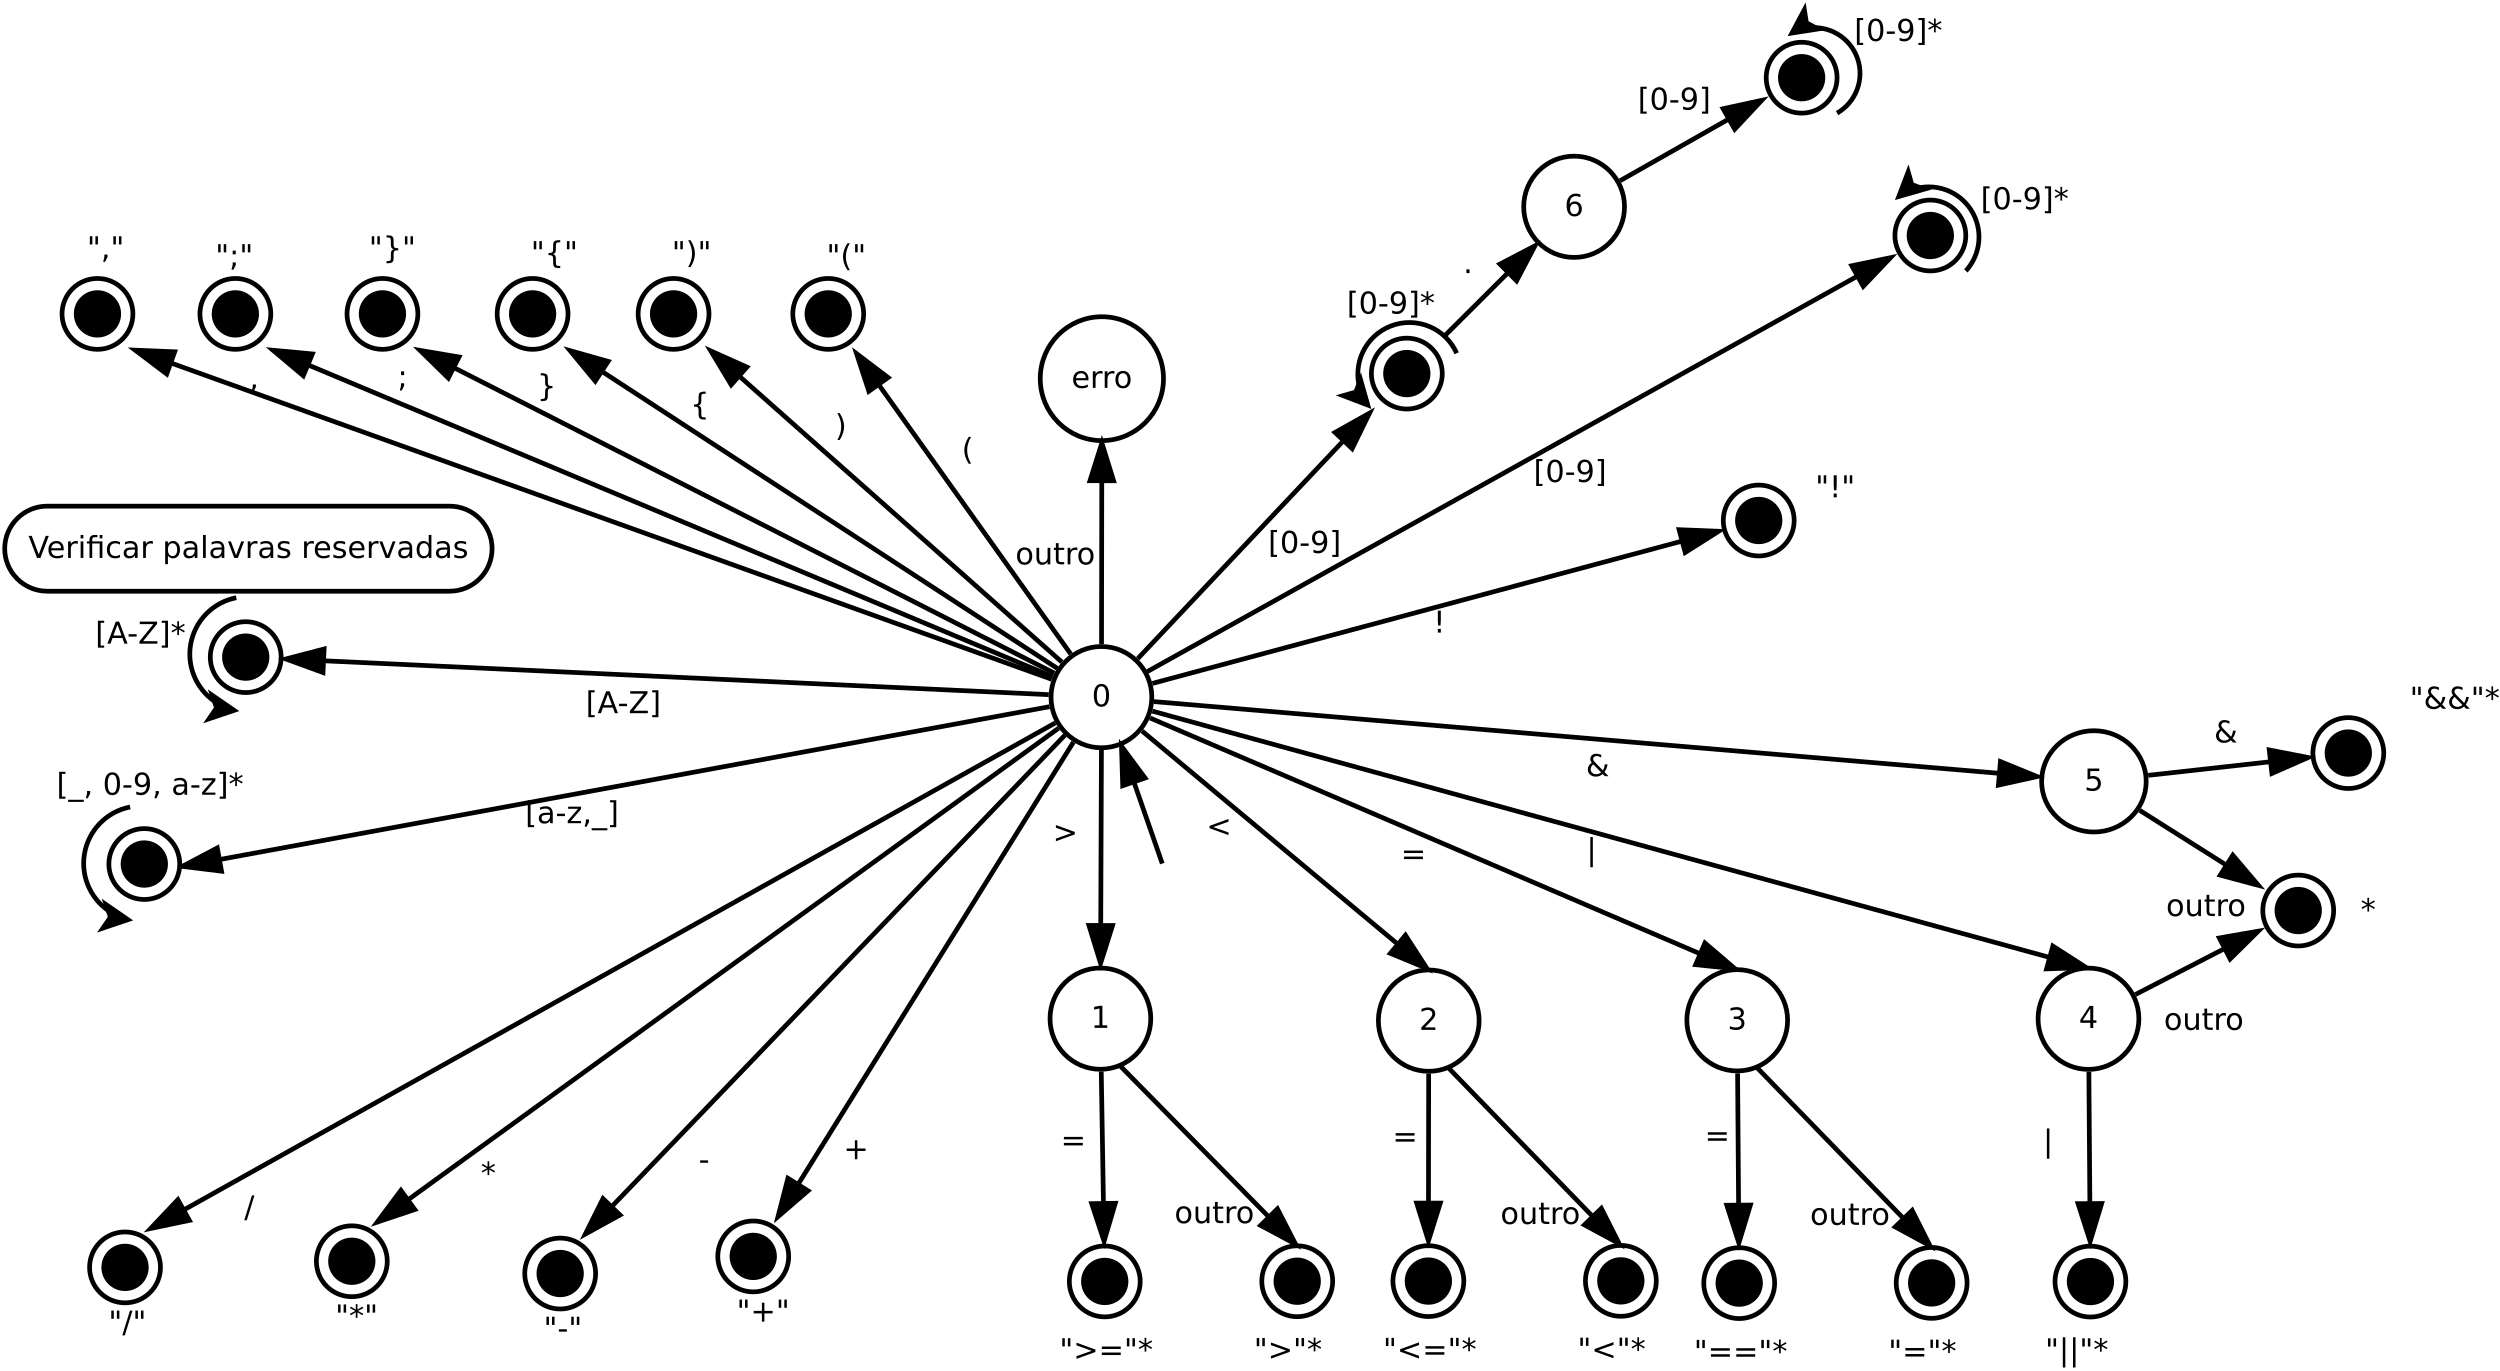 <?xml version="1.0" encoding="UTF-8"?>
<svg xmlns="http://www.w3.org/2000/svg" xmlns:xlink="http://www.w3.org/1999/xlink" width="1058pt" height="580pt" viewBox="0 0 1058 580" version="1.1">
<defs>
<g>
<symbol overflow="visible" id="glyph0-0">
<path style="stroke:none;" d="M 0.641 2.266 L 0.641 -9.016 L 7.031 -9.016 L 7.031 2.266 Z M 1.359 1.547 L 6.328 1.547 L 6.328 -8.297 L 1.359 -8.297 Z M 1.359 1.547 "/>
</symbol>
<symbol overflow="visible" id="glyph0-1">
<path style="stroke:none;" d="M 4.062 -8.5 C 3.414 -8.5 2.926 -8.176 2.594 -7.531 C 2.27 -6.895 2.109 -5.938 2.109 -4.656 C 2.109 -3.375 2.27 -2.41 2.594 -1.766 C 2.926 -1.129 3.414 -0.812 4.062 -0.812 C 4.719 -0.812 5.207 -1.129 5.531 -1.766 C 5.863 -2.41 6.031 -3.375 6.031 -4.656 C 6.031 -5.938 5.863 -6.895 5.531 -7.531 C 5.207 -8.176 4.719 -8.5 4.062 -8.5 Z M 4.062 -9.5 C 5.113 -9.5 5.914 -9.082 6.469 -8.25 C 7.02 -7.426 7.297 -6.227 7.297 -4.656 C 7.297 -3.082 7.02 -1.879 6.469 -1.047 C 5.914 -0.223 5.113 0.188 4.062 0.188 C 3.02 0.188 2.223 -0.223 1.672 -1.047 C 1.117 -1.879 0.844 -3.082 0.844 -4.656 C 0.844 -6.227 1.117 -7.426 1.672 -8.25 C 2.223 -9.082 3.02 -9.5 4.062 -9.5 Z M 4.062 -9.5 "/>
</symbol>
<symbol overflow="visible" id="glyph0-2">
<path style="stroke:none;" d="M 7.188 -3.781 L 7.188 -3.219 L 1.906 -3.219 C 1.957 -2.426 2.195 -1.82 2.625 -1.406 C 3.051 -1 3.645 -0.797 4.406 -0.797 C 4.844 -0.797 5.27 -0.848 5.688 -0.953 C 6.102 -1.066 6.516 -1.227 6.922 -1.438 L 6.922 -0.359 C 6.516 -0.18 6.094 -0.047 5.656 0.047 C 5.219 0.141 4.781 0.188 4.344 0.188 C 3.219 0.188 2.328 -0.133 1.672 -0.781 C 1.023 -1.438 0.703 -2.32 0.703 -3.438 C 0.703 -4.582 1.008 -5.488 1.625 -6.156 C 2.25 -6.832 3.086 -7.172 4.141 -7.172 C 5.078 -7.172 5.816 -6.863 6.359 -6.25 C 6.91 -5.645 7.188 -4.82 7.188 -3.781 Z M 6.047 -4.125 C 6.035 -4.75 5.859 -5.25 5.516 -5.625 C 5.172 -6 4.719 -6.188 4.156 -6.188 C 3.508 -6.188 2.992 -6.004 2.609 -5.641 C 2.223 -5.285 2 -4.781 1.938 -4.125 Z M 6.047 -4.125 "/>
</symbol>
<symbol overflow="visible" id="glyph0-3">
<path style="stroke:none;" d="M 5.266 -5.922 C 5.129 -5.992 4.984 -6.047 4.828 -6.078 C 4.68 -6.117 4.52 -6.141 4.344 -6.141 C 3.688 -6.141 3.18 -5.926 2.828 -5.5 C 2.484 -5.082 2.312 -4.477 2.312 -3.688 L 2.312 0 L 1.156 0 L 1.156 -7 L 2.312 -7 L 2.312 -5.906 C 2.562 -6.332 2.879 -6.648 3.266 -6.859 C 3.648 -7.066 4.117 -7.172 4.672 -7.172 C 4.754 -7.172 4.844 -7.164 4.938 -7.156 C 5.031 -7.145 5.133 -7.129 5.25 -7.109 Z M 5.266 -5.922 "/>
</symbol>
<symbol overflow="visible" id="glyph0-4">
<path style="stroke:none;" d="M 3.922 -6.188 C 3.305 -6.188 2.816 -5.945 2.453 -5.469 C 2.098 -4.988 1.922 -4.332 1.922 -3.5 C 1.922 -2.656 2.098 -1.992 2.453 -1.516 C 2.805 -1.035 3.297 -0.797 3.922 -0.797 C 4.535 -0.797 5.02 -1.035 5.375 -1.516 C 5.727 -2.004 5.906 -2.664 5.906 -3.5 C 5.906 -4.32 5.727 -4.973 5.375 -5.453 C 5.02 -5.941 4.535 -6.188 3.922 -6.188 Z M 3.922 -7.172 C 4.922 -7.172 5.703 -6.844 6.266 -6.188 C 6.836 -5.539 7.125 -4.645 7.125 -3.5 C 7.125 -2.352 6.836 -1.453 6.266 -0.797 C 5.703 -0.141 4.922 0.188 3.922 0.188 C 2.91 0.188 2.117 -0.141 1.547 -0.797 C 0.984 -1.453 0.703 -2.352 0.703 -3.5 C 0.703 -4.645 0.984 -5.539 1.547 -6.188 C 2.117 -6.844 2.91 -7.172 3.922 -7.172 Z M 3.922 -7.172 "/>
</symbol>
<symbol overflow="visible" id="glyph0-5">
<path style="stroke:none;" d="M 1.094 -2.766 L 1.094 -7 L 2.234 -7 L 2.234 -2.812 C 2.234 -2.145 2.363 -1.645 2.625 -1.312 C 2.883 -0.977 3.27 -0.812 3.781 -0.812 C 4.406 -0.812 4.895 -1.008 5.25 -1.406 C 5.613 -1.801 5.797 -2.344 5.797 -3.031 L 5.797 -7 L 6.953 -7 L 6.953 0 L 5.797 0 L 5.797 -1.078 C 5.516 -0.648 5.191 -0.332 4.828 -0.125 C 4.461 0.082 4.035 0.188 3.547 0.188 C 2.742 0.188 2.133 -0.062 1.719 -0.562 C 1.301 -1.062 1.094 -1.797 1.094 -2.766 Z M 3.984 -7.172 Z M 3.984 -7.172 "/>
</symbol>
<symbol overflow="visible" id="glyph0-6">
<path style="stroke:none;" d="M 2.344 -8.984 L 2.344 -7 L 4.719 -7 L 4.719 -6.109 L 2.344 -6.109 L 2.344 -2.312 C 2.344 -1.738 2.422 -1.367 2.578 -1.203 C 2.734 -1.047 3.051 -0.969 3.531 -0.969 L 4.719 -0.969 L 4.719 0 L 3.531 0 C 2.645 0 2.031 -0.164 1.688 -0.5 C 1.352 -0.832 1.188 -1.438 1.188 -2.312 L 1.188 -6.109 L 0.344 -6.109 L 0.344 -7 L 1.188 -7 L 1.188 -8.984 Z M 2.344 -8.984 "/>
</symbol>
<symbol overflow="visible" id="glyph0-7">
<path style="stroke:none;" d="M 1.594 -1.062 L 3.656 -1.062 L 3.656 -8.172 L 1.406 -7.734 L 1.406 -8.875 L 3.641 -9.328 L 4.906 -9.328 L 4.906 -1.062 L 6.953 -1.062 L 6.953 0 L 1.594 0 Z M 1.594 -1.062 "/>
</symbol>
<symbol overflow="visible" id="glyph0-8">
<path style="stroke:none;" d="M 1.359 -6.297 L 1.359 -7.438 L 9.359 -4.531 L 9.359 -3.5 L 1.359 -0.594 L 1.359 -1.719 L 7.797 -4 Z M 1.359 -6.297 "/>
</symbol>
<symbol overflow="visible" id="glyph0-9">
<path style="stroke:none;" d="M 1.359 -5.812 L 9.359 -5.812 L 9.359 -4.766 L 1.359 -4.766 Z M 1.359 -3.266 L 9.359 -3.266 L 9.359 -2.203 L 1.359 -2.203 Z M 1.359 -3.266 "/>
</symbol>
<symbol overflow="visible" id="glyph0-10">
<path style="stroke:none;" d="M 2.297 -9.328 L 2.297 -5.859 L 1.234 -5.859 L 1.234 -9.328 Z M 4.656 -9.328 L 4.656 -5.859 L 3.594 -5.859 L 3.594 -9.328 Z M 4.656 -9.328 "/>
</symbol>
<symbol overflow="visible" id="glyph0-11">
<path style="stroke:none;" d="M 6.016 -7.797 L 3.781 -6.578 L 6.016 -5.359 L 5.656 -4.75 L 3.562 -6.016 L 3.562 -3.656 L 2.844 -3.656 L 2.844 -6.016 L 0.75 -4.75 L 0.375 -5.359 L 2.625 -6.578 L 0.375 -7.797 L 0.75 -8.406 L 2.844 -7.141 L 2.844 -9.5 L 3.562 -9.5 L 3.562 -7.141 L 5.656 -8.406 Z M 6.016 -7.797 "/>
</symbol>
<symbol overflow="visible" id="glyph0-12">
<path style="stroke:none;" d="M 2.453 -1.062 L 6.859 -1.062 L 6.859 0 L 0.938 0 L 0.938 -1.062 C 1.414 -1.562 2.066 -2.227 2.891 -3.062 C 3.723 -3.895 4.242 -4.43 4.453 -4.672 C 4.859 -5.129 5.141 -5.516 5.297 -5.828 C 5.461 -6.141 5.547 -6.445 5.547 -6.75 C 5.547 -7.25 5.367 -7.656 5.016 -7.969 C 4.672 -8.281 4.219 -8.438 3.656 -8.438 C 3.258 -8.438 2.844 -8.363 2.406 -8.219 C 1.969 -8.082 1.5 -7.879 1 -7.609 L 1 -8.875 C 1.508 -9.082 1.984 -9.238 2.422 -9.344 C 2.867 -9.445 3.273 -9.5 3.641 -9.5 C 4.609 -9.5 5.379 -9.254 5.953 -8.766 C 6.523 -8.285 6.812 -7.641 6.812 -6.828 C 6.812 -6.453 6.738 -6.094 6.594 -5.75 C 6.445 -5.406 6.188 -5 5.812 -4.531 C 5.707 -4.406 5.375 -4.055 4.812 -3.484 C 4.258 -2.91 3.473 -2.102 2.453 -1.062 Z M 2.453 -1.062 "/>
</symbol>
<symbol overflow="visible" id="glyph0-13">
<path style="stroke:none;" d="M 9.359 -6.297 L 2.922 -4 L 9.359 -1.719 L 9.359 -0.594 L 1.359 -3.5 L 1.359 -4.531 L 9.359 -7.438 Z M 9.359 -6.297 "/>
</symbol>
<symbol overflow="visible" id="glyph0-14">
<path style="stroke:none;" d="M 5.188 -5.031 C 5.789 -4.906 6.258 -4.633 6.594 -4.219 C 6.938 -3.812 7.109 -3.312 7.109 -2.719 C 7.109 -1.789 6.789 -1.07 6.156 -0.562 C 5.531 -0.062 4.633 0.188 3.469 0.188 C 3.07 0.188 2.664 0.145 2.25 0.062 C 1.844 -0.008 1.414 -0.125 0.969 -0.281 L 0.969 -1.5 C 1.32 -1.289 1.707 -1.133 2.125 -1.031 C 2.539 -0.926 2.977 -0.875 3.438 -0.875 C 4.227 -0.875 4.828 -1.031 5.234 -1.344 C 5.648 -1.656 5.859 -2.113 5.859 -2.719 C 5.859 -3.258 5.664 -3.688 5.281 -4 C 4.895 -4.312 4.359 -4.469 3.672 -4.469 L 2.594 -4.469 L 2.594 -5.5 L 3.719 -5.5 C 4.344 -5.5 4.816 -5.625 5.141 -5.875 C 5.473 -6.125 5.641 -6.484 5.641 -6.953 C 5.641 -7.43 5.469 -7.797 5.125 -8.047 C 4.789 -8.305 4.305 -8.438 3.672 -8.438 C 3.328 -8.438 2.957 -8.395 2.562 -8.312 C 2.164 -8.238 1.727 -8.125 1.25 -7.969 L 1.25 -9.094 C 1.727 -9.227 2.176 -9.328 2.594 -9.391 C 3.02 -9.461 3.414 -9.5 3.781 -9.5 C 4.738 -9.5 5.492 -9.281 6.047 -8.844 C 6.609 -8.406 6.891 -7.816 6.891 -7.078 C 6.891 -6.566 6.742 -6.129 6.453 -5.766 C 6.16 -5.41 5.738 -5.164 5.188 -5.031 Z M 5.188 -5.031 "/>
</symbol>
<symbol overflow="visible" id="glyph0-15">
<path style="stroke:none;" d="M 4.844 -8.234 L 1.656 -3.25 L 4.844 -3.25 Z M 4.5 -9.328 L 6.094 -9.328 L 6.094 -3.25 L 7.422 -3.25 L 7.422 -2.203 L 6.094 -2.203 L 6.094 0 L 4.844 0 L 4.844 -2.203 L 0.625 -2.203 L 0.625 -3.422 Z M 4.5 -9.328 "/>
</symbol>
<symbol overflow="visible" id="glyph0-16">
<path style="stroke:none;" d="M 2.688 -9.781 L 2.688 3.016 L 1.625 3.016 L 1.625 -9.781 Z M 2.688 -9.781 "/>
</symbol>
<symbol overflow="visible" id="glyph0-17">
<path style="stroke:none;" d="M 1.375 -9.328 L 6.344 -9.328 L 6.344 -8.266 L 2.531 -8.266 L 2.531 -5.984 C 2.719 -6.047 2.898 -6.094 3.078 -6.125 C 3.266 -6.156 3.453 -6.172 3.641 -6.172 C 4.68 -6.172 5.504 -5.883 6.109 -5.312 C 6.711 -4.738 7.016 -3.969 7.016 -3 C 7.016 -1.988 6.703 -1.203 6.078 -0.641 C 5.461 -0.086 4.582 0.188 3.438 0.188 C 3.051 0.188 2.656 0.148 2.25 0.078 C 1.844 0.016 1.422 -0.082 0.984 -0.219 L 0.984 -1.484 C 1.359 -1.285 1.742 -1.133 2.141 -1.031 C 2.547 -0.926 2.973 -0.875 3.422 -0.875 C 4.141 -0.875 4.707 -1.062 5.125 -1.438 C 5.551 -1.82 5.766 -2.344 5.766 -3 C 5.766 -3.645 5.551 -4.156 5.125 -4.531 C 4.707 -4.914 4.141 -5.109 3.422 -5.109 C 3.078 -5.109 2.738 -5.066 2.406 -4.984 C 2.07 -4.91 1.727 -4.797 1.375 -4.641 Z M 1.375 -9.328 "/>
</symbol>
<symbol overflow="visible" id="glyph0-18">
<path style="stroke:none;" d="M 3.109 -5.016 C 2.734 -4.68 2.457 -4.344 2.281 -4 C 2.102 -3.664 2.016 -3.316 2.016 -2.953 C 2.016 -2.348 2.234 -1.844 2.672 -1.438 C 3.117 -1.031 3.676 -0.828 4.344 -0.828 C 4.738 -0.828 5.109 -0.891 5.453 -1.016 C 5.797 -1.148 6.117 -1.352 6.422 -1.625 Z M 4 -5.719 L 7.172 -2.469 C 7.41 -2.844 7.598 -3.238 7.734 -3.656 C 7.879 -4.082 7.961 -4.531 7.984 -5 L 9.141 -5 C 9.098 -4.457 8.969 -3.914 8.75 -3.375 C 8.531 -2.832 8.227 -2.301 7.844 -1.781 L 9.578 0 L 8.016 0 L 7.109 -0.922 C 6.68 -0.547 6.227 -0.266 5.75 -0.078 C 5.281 0.098 4.77 0.188 4.219 0.188 C 3.219 0.188 2.398 -0.098 1.766 -0.672 C 1.129 -1.242 0.812 -1.977 0.812 -2.875 C 0.812 -3.414 0.945 -3.922 1.219 -4.391 C 1.5 -4.859 1.922 -5.297 2.484 -5.703 C 2.285 -5.961 2.133 -6.223 2.031 -6.484 C 1.926 -6.742 1.875 -7 1.875 -7.25 C 1.875 -7.926 2.102 -8.469 2.562 -8.875 C 3.02 -9.289 3.633 -9.5 4.406 -9.5 C 4.75 -9.5 5.094 -9.457 5.438 -9.375 C 5.781 -9.301 6.129 -9.191 6.484 -9.047 L 6.484 -7.906 C 6.117 -8.102 5.77 -8.254 5.438 -8.359 C 5.113 -8.461 4.812 -8.516 4.531 -8.516 C 4.094 -8.516 3.738 -8.395 3.469 -8.156 C 3.195 -7.926 3.062 -7.629 3.062 -7.266 C 3.062 -7.055 3.117 -6.844 3.234 -6.625 C 3.359 -6.414 3.613 -6.113 4 -5.719 Z M 4 -5.719 "/>
</symbol>
<symbol overflow="visible" id="glyph0-19">
<path style="stroke:none;" d="M 1.938 -1.594 L 3.203 -1.594 L 3.203 0 L 1.938 0 Z M 1.938 -9.328 L 3.203 -9.328 L 3.203 -5.234 L 3.078 -3 L 2.062 -3 L 1.938 -5.234 Z M 1.938 -9.328 "/>
</symbol>
<symbol overflow="visible" id="glyph0-20">
<path style="stroke:none;" d="M 1.094 -9.719 L 3.75 -9.719 L 3.75 -8.828 L 2.25 -8.828 L 2.25 0.797 L 3.75 0.797 L 3.75 1.688 L 1.094 1.688 Z M 1.094 -9.719 "/>
</symbol>
<symbol overflow="visible" id="glyph0-21">
<path style="stroke:none;" d="M 0.625 -4.016 L 4 -4.016 L 4 -3 L 0.625 -3 Z M 0.625 -4.016 "/>
</symbol>
<symbol overflow="visible" id="glyph0-22">
<path style="stroke:none;" d="M 1.406 -0.188 L 1.406 -1.344 C 1.719 -1.195 2.035 -1.082 2.359 -1 C 2.691 -0.914 3.016 -0.875 3.328 -0.875 C 4.16 -0.875 4.797 -1.156 5.234 -1.719 C 5.672 -2.281 5.922 -3.133 5.984 -4.281 C 5.742 -3.914 5.438 -3.633 5.062 -3.438 C 4.695 -3.25 4.289 -3.156 3.844 -3.156 C 2.906 -3.156 2.164 -3.438 1.625 -4 C 1.082 -4.57 0.812 -5.348 0.812 -6.328 C 0.812 -7.285 1.094 -8.051 1.656 -8.625 C 2.219 -9.207 2.973 -9.5 3.922 -9.5 C 4.992 -9.5 5.812 -9.082 6.375 -8.25 C 6.945 -7.426 7.234 -6.227 7.234 -4.656 C 7.234 -3.188 6.883 -2.008 6.188 -1.125 C 5.5 -0.25 4.562 0.188 3.375 0.188 C 3.062 0.188 2.742 0.156 2.422 0.094 C 2.098 0.031 1.758 -0.062 1.406 -0.188 Z M 3.922 -4.156 C 4.484 -4.156 4.93 -4.348 5.266 -4.734 C 5.598 -5.117 5.766 -5.648 5.766 -6.328 C 5.766 -6.992 5.598 -7.52 5.266 -7.906 C 4.93 -8.301 4.484 -8.5 3.922 -8.5 C 3.348 -8.5 2.895 -8.301 2.562 -7.906 C 2.238 -7.52 2.078 -6.992 2.078 -6.328 C 2.078 -5.648 2.238 -5.117 2.562 -4.734 C 2.895 -4.348 3.348 -4.156 3.922 -4.156 Z M 3.922 -4.156 "/>
</symbol>
<symbol overflow="visible" id="glyph0-23">
<path style="stroke:none;" d="M 3.891 -9.719 L 3.891 1.688 L 1.25 1.688 L 1.25 0.797 L 2.734 0.797 L 2.734 -8.828 L 1.25 -8.828 L 1.25 -9.719 Z M 3.891 -9.719 "/>
</symbol>
<symbol overflow="visible" id="glyph0-24">
<path style="stroke:none;" d="M 3.656 0 L 0.094 -9.328 L 1.422 -9.328 L 4.375 -1.469 L 7.328 -9.328 L 8.641 -9.328 L 5.094 0 Z M 3.656 0 "/>
</symbol>
<symbol overflow="visible" id="glyph0-25">
<path style="stroke:none;" d="M 1.203 -7 L 2.359 -7 L 2.359 0 L 1.203 0 Z M 1.203 -9.719 L 2.359 -9.719 L 2.359 -8.266 L 1.203 -8.266 Z M 1.203 -9.719 "/>
</symbol>
<symbol overflow="visible" id="glyph0-26">
<path style="stroke:none;" d="M 6.859 -7 L 6.859 0 L 5.703 0 L 5.703 -6.109 L 2.547 -6.109 L 2.547 0 L 1.391 0 L 1.391 -6.109 L 0.297 -6.109 L 0.297 -7 L 1.391 -7 L 1.391 -7.484 C 1.391 -8.242 1.566 -8.805 1.922 -9.172 C 2.285 -9.535 2.844 -9.719 3.594 -9.719 L 4.75 -9.719 L 4.75 -8.766 L 3.656 -8.766 C 3.238 -8.766 2.945 -8.68 2.781 -8.516 C 2.625 -8.348 2.547 -8.047 2.547 -7.609 L 2.547 -7 Z M 5.703 -9.703 L 6.859 -9.703 L 6.859 -8.25 L 5.703 -8.25 Z M 5.703 -9.703 "/>
</symbol>
<symbol overflow="visible" id="glyph0-27">
<path style="stroke:none;" d="M 6.25 -6.734 L 6.25 -5.656 C 5.914 -5.832 5.586 -5.961 5.266 -6.047 C 4.941 -6.141 4.613 -6.188 4.281 -6.188 C 3.531 -6.188 2.945 -5.953 2.531 -5.484 C 2.125 -5.016 1.922 -4.352 1.922 -3.5 C 1.922 -2.645 2.125 -1.977 2.531 -1.5 C 2.945 -1.031 3.531 -0.797 4.281 -0.797 C 4.613 -0.797 4.941 -0.836 5.266 -0.922 C 5.586 -1.016 5.914 -1.148 6.25 -1.328 L 6.25 -0.266 C 5.926 -0.117 5.594 -0.008 5.25 0.062 C 4.906 0.145 4.539 0.188 4.156 0.188 C 3.094 0.188 2.25 -0.145 1.625 -0.812 C 1.008 -1.477 0.703 -2.375 0.703 -3.5 C 0.703 -4.633 1.016 -5.531 1.641 -6.188 C 2.273 -6.844 3.133 -7.172 4.219 -7.172 C 4.57 -7.172 4.914 -7.133 5.25 -7.062 C 5.594 -6.988 5.926 -6.879 6.25 -6.734 Z M 6.25 -6.734 "/>
</symbol>
<symbol overflow="visible" id="glyph0-28">
<path style="stroke:none;" d="M 4.391 -3.516 C 3.461 -3.516 2.816 -3.406 2.453 -3.188 C 2.098 -2.977 1.922 -2.617 1.922 -2.109 C 1.922 -1.703 2.051 -1.379 2.312 -1.141 C 2.582 -0.898 2.953 -0.781 3.422 -0.781 C 4.055 -0.781 4.566 -1.004 4.953 -1.453 C 5.336 -1.91 5.531 -2.516 5.531 -3.266 L 5.531 -3.516 Z M 6.672 -4 L 6.672 0 L 5.531 0 L 5.531 -1.062 C 5.27 -0.633 4.941 -0.316 4.547 -0.109 C 4.16 0.086 3.68 0.188 3.109 0.188 C 2.391 0.188 1.816 -0.016 1.391 -0.422 C 0.973 -0.828 0.766 -1.363 0.766 -2.031 C 0.766 -2.82 1.023 -3.414 1.547 -3.812 C 2.078 -4.219 2.867 -4.422 3.922 -4.422 L 5.531 -4.422 L 5.531 -4.531 C 5.531 -5.062 5.352 -5.469 5 -5.75 C 4.656 -6.039 4.172 -6.188 3.547 -6.188 C 3.141 -6.188 2.75 -6.141 2.375 -6.047 C 2 -5.953 1.633 -5.812 1.281 -5.625 L 1.281 -6.672 C 1.695 -6.836 2.102 -6.961 2.5 -7.047 C 2.895 -7.129 3.281 -7.172 3.656 -7.172 C 4.676 -7.172 5.43 -6.906 5.922 -6.375 C 6.422 -5.852 6.672 -5.062 6.672 -4 Z M 6.672 -4 "/>
</symbol>
<symbol overflow="visible" id="glyph0-29">
<path style="stroke:none;" d=""/>
</symbol>
<symbol overflow="visible" id="glyph0-30">
<path style="stroke:none;" d="M 2.312 -1.047 L 2.312 2.656 L 1.156 2.656 L 1.156 -7 L 2.312 -7 L 2.312 -5.938 C 2.562 -6.352 2.867 -6.66 3.234 -6.859 C 3.598 -7.066 4.039 -7.172 4.562 -7.172 C 5.406 -7.172 6.094 -6.832 6.625 -6.156 C 7.156 -5.477 7.422 -4.594 7.422 -3.5 C 7.422 -2.395 7.156 -1.504 6.625 -0.828 C 6.094 -0.148 5.406 0.188 4.562 0.188 C 4.039 0.188 3.598 0.086 3.234 -0.109 C 2.867 -0.316 2.562 -0.629 2.312 -1.047 Z M 6.234 -3.5 C 6.234 -4.344 6.055 -5.004 5.703 -5.484 C 5.359 -5.961 4.883 -6.203 4.281 -6.203 C 3.664 -6.203 3.18 -5.961 2.828 -5.484 C 2.484 -5.004 2.312 -4.344 2.312 -3.5 C 2.312 -2.645 2.484 -1.977 2.828 -1.5 C 3.18 -1.02 3.664 -0.781 4.281 -0.781 C 4.883 -0.781 5.359 -1.02 5.703 -1.5 C 6.055 -1.977 6.234 -2.645 6.234 -3.5 Z M 6.234 -3.5 "/>
</symbol>
<symbol overflow="visible" id="glyph0-31">
<path style="stroke:none;" d="M 1.203 -9.719 L 2.359 -9.719 L 2.359 0 L 1.203 0 Z M 1.203 -9.719 "/>
</symbol>
<symbol overflow="visible" id="glyph0-32">
<path style="stroke:none;" d="M 0.375 -7 L 1.594 -7 L 3.781 -1.125 L 5.969 -7 L 7.188 -7 L 4.562 0 L 3 0 Z M 0.375 -7 "/>
</symbol>
<symbol overflow="visible" id="glyph0-33">
<path style="stroke:none;" d="M 5.672 -6.797 L 5.672 -5.703 C 5.348 -5.867 5.008 -5.992 4.656 -6.078 C 4.301 -6.16 3.938 -6.203 3.562 -6.203 C 3 -6.203 2.57 -6.113 2.281 -5.938 C 2 -5.77 1.859 -5.508 1.859 -5.156 C 1.859 -4.883 1.957 -4.672 2.156 -4.516 C 2.363 -4.367 2.773 -4.227 3.391 -4.094 L 3.781 -4 C 4.602 -3.832 5.188 -3.586 5.531 -3.266 C 5.875 -2.941 6.047 -2.5 6.047 -1.938 C 6.047 -1.281 5.785 -0.758 5.266 -0.375 C 4.754 0 4.051 0.188 3.156 0.188 C 2.781 0.188 2.391 0.148 1.984 0.078 C 1.578 0.004 1.145 -0.102 0.688 -0.25 L 0.688 -1.438 C 1.113 -1.219 1.531 -1.051 1.938 -0.938 C 2.352 -0.832 2.766 -0.781 3.172 -0.781 C 3.711 -0.781 4.129 -0.875 4.422 -1.062 C 4.711 -1.25 4.859 -1.508 4.859 -1.844 C 4.859 -2.156 4.754 -2.395 4.547 -2.562 C 4.336 -2.727 3.875 -2.891 3.156 -3.047 L 2.766 -3.141 C 2.047 -3.285 1.531 -3.516 1.219 -3.828 C 0.906 -4.141 0.75 -4.566 0.75 -5.109 C 0.75 -5.766 0.977 -6.27 1.438 -6.625 C 1.906 -6.988 2.57 -7.172 3.438 -7.172 C 3.852 -7.172 4.25 -7.141 4.625 -7.078 C 5 -7.016 5.348 -6.922 5.672 -6.797 Z M 5.672 -6.797 "/>
</symbol>
<symbol overflow="visible" id="glyph0-34">
<path style="stroke:none;" d="M 5.812 -5.938 L 5.812 -9.719 L 6.953 -9.719 L 6.953 0 L 5.812 0 L 5.812 -1.047 C 5.57 -0.629 5.266 -0.316 4.891 -0.109 C 4.523 0.086 4.082 0.188 3.562 0.188 C 2.719 0.188 2.031 -0.148 1.5 -0.828 C 0.969 -1.504 0.703 -2.395 0.703 -3.5 C 0.703 -4.594 0.969 -5.477 1.5 -6.156 C 2.031 -6.832 2.719 -7.172 3.562 -7.172 C 4.082 -7.172 4.523 -7.066 4.891 -6.859 C 5.266 -6.66 5.57 -6.352 5.812 -5.938 Z M 1.891 -3.5 C 1.891 -2.645 2.062 -1.977 2.406 -1.5 C 2.758 -1.02 3.238 -0.781 3.844 -0.781 C 4.457 -0.781 4.938 -1.02 5.281 -1.5 C 5.633 -1.977 5.812 -2.645 5.812 -3.5 C 5.812 -4.344 5.633 -5.004 5.281 -5.484 C 4.938 -5.961 4.457 -6.203 3.844 -6.203 C 3.238 -6.203 2.758 -5.961 2.406 -5.484 C 2.062 -5.004 1.891 -4.344 1.891 -3.5 Z M 1.891 -3.5 "/>
</symbol>
<symbol overflow="visible" id="glyph0-35">
<path style="stroke:none;" d="M 4.219 -5.172 C 3.656 -5.172 3.207 -4.973 2.875 -4.578 C 2.539 -4.191 2.375 -3.664 2.375 -3 C 2.375 -2.32 2.539 -1.785 2.875 -1.391 C 3.207 -1.004 3.656 -0.812 4.219 -0.812 C 4.789 -0.812 5.238 -1.004 5.562 -1.391 C 5.895 -1.785 6.062 -2.32 6.062 -3 C 6.062 -3.664 5.895 -4.191 5.562 -4.578 C 5.238 -4.973 4.789 -5.172 4.219 -5.172 Z M 6.734 -9.125 L 6.734 -7.969 C 6.41 -8.125 6.086 -8.238 5.766 -8.312 C 5.441 -8.395 5.125 -8.438 4.812 -8.438 C 3.977 -8.438 3.344 -8.156 2.906 -7.594 C 2.469 -7.031 2.219 -6.18 2.156 -5.047 C 2.395 -5.41 2.695 -5.688 3.062 -5.875 C 3.438 -6.07 3.848 -6.172 4.297 -6.172 C 5.234 -6.172 5.973 -5.883 6.516 -5.312 C 7.055 -4.75 7.328 -3.977 7.328 -3 C 7.328 -2.039 7.047 -1.27 6.484 -0.688 C 5.922 -0.102 5.164 0.188 4.219 0.188 C 3.145 0.188 2.32 -0.223 1.75 -1.047 C 1.176 -1.879 0.891 -3.082 0.891 -4.656 C 0.891 -6.125 1.238 -7.297 1.938 -8.172 C 2.645 -9.055 3.586 -9.5 4.766 -9.5 C 5.078 -9.5 5.395 -9.469 5.719 -9.406 C 6.039 -9.344 6.379 -9.25 6.734 -9.125 Z M 6.734 -9.125 "/>
</symbol>
<symbol overflow="visible" id="glyph0-36">
<path style="stroke:none;" d="M 1.375 -1.594 L 2.688 -1.594 L 2.688 0 L 1.375 0 Z M 1.375 -1.594 "/>
</symbol>
<symbol overflow="visible" id="glyph0-37">
<path style="stroke:none;" d="M 3.969 -9.703 C 3.406 -8.742 2.988 -7.797 2.719 -6.859 C 2.445 -5.93 2.312 -4.984 2.312 -4.016 C 2.312 -3.055 2.445 -2.102 2.719 -1.156 C 3 -0.219 3.414 0.727 3.969 1.688 L 2.969 1.688 C 2.344 0.707 1.875 -0.254 1.562 -1.203 C 1.25 -2.148 1.094 -3.086 1.094 -4.016 C 1.094 -4.941 1.25 -5.875 1.562 -6.812 C 1.875 -7.758 2.344 -8.723 2.969 -9.703 Z M 3.969 -9.703 "/>
</symbol>
<symbol overflow="visible" id="glyph0-38">
<path style="stroke:none;" d="M 1.031 -9.703 L 2.031 -9.703 C 2.656 -8.723 3.117 -7.758 3.422 -6.812 C 3.734 -5.875 3.891 -4.941 3.891 -4.016 C 3.891 -3.086 3.734 -2.148 3.422 -1.203 C 3.117 -0.254 2.656 0.707 2.031 1.688 L 1.031 1.688 C 1.582 0.727 1.992 -0.219 2.266 -1.156 C 2.535 -2.102 2.672 -3.055 2.672 -4.016 C 2.672 -4.984 2.535 -5.93 2.266 -6.859 C 1.992 -7.797 1.582 -8.742 1.031 -9.703 Z M 1.031 -9.703 "/>
</symbol>
<symbol overflow="visible" id="glyph0-39">
<path style="stroke:none;" d="M 6.547 1.188 L 6.547 2.094 L 6.156 2.094 C 5.113 2.094 4.414 1.938 4.062 1.625 C 3.719 1.312 3.547 0.695 3.547 -0.219 L 3.547 -1.719 C 3.547 -2.344 3.43 -2.773 3.203 -3.016 C 2.984 -3.254 2.578 -3.375 1.984 -3.375 L 1.594 -3.375 L 1.594 -4.281 L 1.984 -4.281 C 2.578 -4.281 2.984 -4.398 3.203 -4.641 C 3.43 -4.879 3.547 -5.305 3.547 -5.922 L 3.547 -7.422 C 3.547 -8.336 3.719 -8.945 4.062 -9.25 C 4.414 -9.562 5.113 -9.719 6.156 -9.719 L 6.547 -9.719 L 6.547 -8.828 L 6.125 -8.828 C 5.531 -8.828 5.145 -8.734 4.969 -8.547 C 4.789 -8.367 4.703 -7.984 4.703 -7.391 L 4.703 -5.844 C 4.703 -5.195 4.602 -4.723 4.406 -4.422 C 4.219 -4.129 3.895 -3.93 3.438 -3.828 C 3.906 -3.711 4.234 -3.504 4.422 -3.203 C 4.609 -2.91 4.703 -2.441 4.703 -1.797 L 4.703 -0.25 C 4.703 0.344 4.789 0.727 4.969 0.906 C 5.145 1.094 5.531 1.188 6.125 1.188 Z M 6.547 1.188 "/>
</symbol>
<symbol overflow="visible" id="glyph0-40">
<path style="stroke:none;" d="M 1.594 1.188 L 2.031 1.188 C 2.613 1.188 2.992 1.098 3.172 0.922 C 3.348 0.742 3.438 0.352 3.438 -0.25 L 3.438 -1.797 C 3.438 -2.441 3.531 -2.91 3.719 -3.203 C 3.906 -3.504 4.234 -3.711 4.703 -3.828 C 4.234 -3.93 3.906 -4.129 3.719 -4.422 C 3.531 -4.723 3.438 -5.195 3.438 -5.844 L 3.438 -7.391 C 3.438 -7.984 3.348 -8.367 3.172 -8.547 C 2.992 -8.734 2.613 -8.828 2.031 -8.828 L 1.594 -8.828 L 1.594 -9.719 L 2 -9.719 C 3.031 -9.719 3.719 -9.562 4.062 -9.25 C 4.414 -8.945 4.594 -8.336 4.594 -7.422 L 4.594 -5.922 C 4.594 -5.305 4.703 -4.879 4.922 -4.641 C 5.148 -4.398 5.562 -4.281 6.156 -4.281 L 6.547 -4.281 L 6.547 -3.375 L 6.156 -3.375 C 5.562 -3.375 5.148 -3.254 4.922 -3.016 C 4.703 -2.773 4.594 -2.344 4.594 -1.719 L 4.594 -0.219 C 4.594 0.695 4.414 1.312 4.062 1.625 C 3.719 1.938 3.031 2.094 2 2.094 L 1.594 2.094 Z M 1.594 1.188 "/>
</symbol>
<symbol overflow="visible" id="glyph0-41">
<path style="stroke:none;" d="M 1.5 -6.609 L 2.812 -6.609 L 2.812 -5.031 L 1.5 -5.031 Z M 1.5 -1.594 L 2.812 -1.594 L 2.812 -0.516 L 1.797 1.484 L 0.984 1.484 L 1.5 -0.516 Z M 1.5 -1.594 "/>
</symbol>
<symbol overflow="visible" id="glyph0-42">
<path style="stroke:none;" d="M 1.5 -1.594 L 2.812 -1.594 L 2.812 -0.516 L 1.797 1.484 L 0.984 1.484 L 1.5 -0.516 Z M 1.5 -1.594 "/>
</symbol>
<symbol overflow="visible" id="glyph0-43">
<path style="stroke:none;" d="M 5.891 -8.016 L 5.891 -4.547 L 9.359 -4.547 L 9.359 -3.484 L 5.891 -3.484 L 5.891 0 L 4.844 0 L 4.844 -3.484 L 1.359 -3.484 L 1.359 -4.547 L 4.844 -4.547 L 4.844 -8.016 Z M 5.891 -8.016 "/>
</symbol>
<symbol overflow="visible" id="glyph0-44">
<path style="stroke:none;" d="M 3.25 -9.328 L 4.312 -9.328 L 1.062 1.188 L 0 1.188 Z M 3.25 -9.328 "/>
</symbol>
<symbol overflow="visible" id="glyph0-45">
<path style="stroke:none;" d="M 4.375 -8.078 L 2.656 -3.438 L 6.094 -3.438 Z M 3.656 -9.328 L 5.094 -9.328 L 8.641 0 L 7.328 0 L 6.484 -2.391 L 2.281 -2.391 L 1.438 0 L 0.094 0 Z M 3.656 -9.328 "/>
</symbol>
<symbol overflow="visible" id="glyph0-46">
<path style="stroke:none;" d="M 0.719 -9.328 L 8.047 -9.328 L 8.047 -8.359 L 2.156 -1.062 L 8.188 -1.062 L 8.188 0 L 0.578 0 L 0.578 -0.969 L 6.469 -8.266 L 0.719 -8.266 Z M 0.719 -9.328 "/>
</symbol>
<symbol overflow="visible" id="glyph0-47">
<path style="stroke:none;" d="M 0.703 -7 L 6.172 -7 L 6.172 -5.953 L 1.844 -0.922 L 6.172 -0.922 L 6.172 0 L 0.547 0 L 0.547 -1.047 L 4.875 -6.078 L 0.703 -6.078 Z M 0.703 -7 "/>
</symbol>
<symbol overflow="visible" id="glyph0-48">
<path style="stroke:none;" d="M 6.516 2.125 L 6.516 3.016 L -0.125 3.016 L -0.125 2.125 Z M 6.516 2.125 "/>
</symbol>
</g>
</defs>
<g id="surface24663">
<rect x="0" y="0" width="1058" height="580" style="fill:rgb(100%,100%,100%);fill-opacity:1;stroke:none;"/>
<path style="fill-rule:evenodd;fill:rgb(100%,100%,100%);fill-opacity:1;stroke-width:0.1;stroke-linecap:butt;stroke-linejoin:miter;stroke:rgb(0%,0%,0%);stroke-opacity:1;stroke-miterlimit:10;" d="M 7.3 8.879 C 7.3 9.47 6.823 9.95 6.234 9.95 C 5.645 9.95 5.167 9.47 5.167 8.879 C 5.167 8.287 5.645 7.807 6.234 7.807 C 6.823 7.807 7.3 8.287 7.3 8.879 " transform="matrix(20,0,0,20,341.45,117.461)"/>
<g style="fill:rgb(0%,0%,0%);fill-opacity:1;">
  <use xlink:href="#glyph0-1" x="462.062" y="298.936"/>
</g>
<path style="fill:none;stroke-width:0.1;stroke-linecap:butt;stroke-linejoin:miter;stroke:rgb(0%,0%,0%);stroke-opacity:1;stroke-miterlimit:10;" d="M 6.92 10.671 L 7.521 12.4 " transform="matrix(20,0,0,20,341.45,117.461)"/>
<path style="fill-rule:evenodd;fill:rgb(0%,0%,0%);fill-opacity:1;stroke-width:0.1;stroke-linecap:butt;stroke-linejoin:miter;stroke:rgb(0%,0%,0%);stroke-opacity:1;stroke-miterlimit:10;" d="M 7.157 10.589 L 6.658 9.916 L 6.684 10.753 Z M 7.157 10.589 " transform="matrix(20,0,0,20,341.45,117.461)"/>
<path style="fill-rule:evenodd;fill:rgb(100%,100%,100%);fill-opacity:1;stroke-width:0.1;stroke-linecap:butt;stroke-linejoin:miter;stroke:rgb(0%,0%,0%);stroke-opacity:1;stroke-miterlimit:10;" d="M 7.547 2.139 C 7.547 2.863 6.963 3.45 6.243 3.45 C 5.522 3.45 4.939 2.863 4.939 2.139 C 4.939 1.415 5.522 0.829 6.243 0.829 C 6.963 0.829 7.547 1.415 7.547 2.139 " transform="matrix(20,0,0,20,341.45,117.461)"/>
<g style="fill:rgb(0%,0%,0%);fill-opacity:1;">
  <use xlink:href="#glyph0-2" x="453.453" y="164.15"/>
  <use xlink:href="#glyph0-3" x="461.328" y="164.15"/>
  <use xlink:href="#glyph0-3" x="466.365" y="164.15"/>
  <use xlink:href="#glyph0-4" x="471.346" y="164.15"/>
</g>
<path style="fill:none;stroke-width:0.1;stroke-linecap:butt;stroke-linejoin:miter;stroke:rgb(0%,0%,0%);stroke-opacity:1;stroke-miterlimit:10;" d="M 6.241 4.3 L 6.236 7.757 " transform="matrix(20,0,0,20,341.45,117.461)"/>
<path style="fill-rule:evenodd;fill:rgb(0%,0%,0%);fill-opacity:1;stroke-width:0.1;stroke-linecap:butt;stroke-linejoin:miter;stroke:rgb(0%,0%,0%);stroke-opacity:1;stroke-miterlimit:10;" d="M 6.491 4.3 L 6.243 3.5 L 5.991 4.299 Z M 6.491 4.3 " transform="matrix(20,0,0,20,341.45,117.461)"/>
<g style="fill:rgb(0%,0%,0%);fill-opacity:1;">
  <use xlink:href="#glyph0-4" x="429.711" y="238.838"/>
  <use xlink:href="#glyph0-5" x="437.542" y="238.838"/>
  <use xlink:href="#glyph0-6" x="445.654" y="238.838"/>
  <use xlink:href="#glyph0-3" x="450.673" y="238.838"/>
  <use xlink:href="#glyph0-4" x="455.654" y="238.838"/>
</g>
<path style="fill-rule:evenodd;fill:rgb(100%,100%,100%);fill-opacity:1;stroke-width:0.1;stroke-linecap:butt;stroke-linejoin:miter;stroke:rgb(0%,0%,0%);stroke-opacity:1;stroke-miterlimit:10;" d="M 7.278 15.681 C 7.278 16.273 6.801 16.753 6.212 16.753 C 5.623 16.753 5.146 16.273 5.146 15.681 C 5.146 15.089 5.623 14.61 6.212 14.61 C 6.801 14.61 7.278 15.089 7.278 15.681 " transform="matrix(20,0,0,20,341.45,117.461)"/>
<g style="fill:rgb(0%,0%,0%);fill-opacity:1;">
  <use xlink:href="#glyph0-7" x="461.625" y="434.986"/>
</g>
<path style="fill:none;stroke-width:0.1;stroke-linecap:butt;stroke-linejoin:miter;stroke:rgb(0%,0%,0%);stroke-opacity:1;stroke-miterlimit:10;" d="M 6.219 13.71 L 6.234 9.95 " transform="matrix(20,0,0,20,341.45,117.461)"/>
<path style="fill-rule:evenodd;fill:rgb(0%,0%,0%);fill-opacity:1;stroke-width:0.1;stroke-linecap:butt;stroke-linejoin:miter;stroke:rgb(0%,0%,0%);stroke-opacity:1;stroke-miterlimit:10;" d="M 5.969 13.709 L 6.216 14.51 L 6.469 13.711 Z M 5.969 13.709 " transform="matrix(20,0,0,20,341.45,117.461)"/>
<g style="fill:rgb(0%,0%,0%);fill-opacity:1;">
  <use xlink:href="#glyph0-8" x="445.496" y="356.604"/>
</g>
<path style="fill-rule:evenodd;fill:rgb(100%,100%,100%);fill-opacity:1;stroke-width:0.1;stroke-linecap:butt;stroke-linejoin:miter;stroke:rgb(0%,0%,0%);stroke-opacity:1;stroke-miterlimit:10;" d="M 7.054 21.242 C 7.054 21.656 6.718 21.992 6.304 21.992 C 5.89 21.992 5.554 21.656 5.554 21.242 C 5.554 20.828 5.89 20.492 6.304 20.492 C 6.718 20.492 7.054 20.828 7.054 21.242 " transform="matrix(20,0,0,20,341.45,117.461)"/>
<path style=" stroke:none;fill-rule:evenodd;fill:rgb(0%,0%,0%);fill-opacity:1;" d="M 477.527 542.301 C 477.527 547.824 473.051 552.301 467.527 552.301 C 462.004 552.301 457.527 547.824 457.527 542.301 C 457.527 536.777 462.004 532.301 467.527 532.301 C 473.051 532.301 477.527 536.777 477.527 542.301 "/>
<path style="fill:none;stroke-width:0.1;stroke-linecap:butt;stroke-linejoin:miter;stroke:rgb(0%,0%,0%);stroke-opacity:1;stroke-miterlimit:10;" d="M 6.277 19.592 L 6.23 16.801 " transform="matrix(20,0,0,20,341.45,117.461)"/>
<path style="fill-rule:evenodd;fill:rgb(0%,0%,0%);fill-opacity:1;stroke-width:0.1;stroke-linecap:butt;stroke-linejoin:miter;stroke:rgb(0%,0%,0%);stroke-opacity:1;stroke-miterlimit:10;" d="M 6.027 19.596 L 6.29 20.392 L 6.527 19.588 Z M 6.027 19.596 " transform="matrix(20,0,0,20,341.45,117.461)"/>
<g style="fill:rgb(0%,0%,0%);fill-opacity:1;">
  <use xlink:href="#glyph0-9" x="448.875" y="486.943"/>
</g>
<g style="fill:rgb(0%,0%,0%);fill-opacity:1;">
  <use xlink:href="#glyph0-10" x="448.324" y="575.658"/>
  <use xlink:href="#glyph0-8" x="454.212" y="575.658"/>
  <use xlink:href="#glyph0-9" x="464.936" y="575.658"/>
  <use xlink:href="#glyph0-10" x="475.661" y="575.658"/>
  <use xlink:href="#glyph0-11" x="481.549" y="575.658"/>
</g>
<path style="fill-rule:evenodd;fill:rgb(100%,100%,100%);fill-opacity:1;stroke-width:0.1;stroke-linecap:butt;stroke-linejoin:miter;stroke:rgb(0%,0%,0%);stroke-opacity:1;stroke-miterlimit:10;" d="M 11.127 21.238 C 11.127 21.652 10.791 21.988 10.377 21.988 C 9.962 21.988 9.627 21.652 9.627 21.238 C 9.627 20.823 9.962 20.488 10.377 20.488 C 10.791 20.488 11.127 20.823 11.127 21.238 " transform="matrix(20,0,0,20,341.45,117.461)"/>
<path style=" stroke:none;fill-rule:evenodd;fill:rgb(0%,0%,0%);fill-opacity:1;" d="M 558.98 542.211 C 558.98 547.734 554.5 552.211 548.98 552.211 C 543.457 552.211 538.98 547.734 538.98 542.211 C 538.98 536.688 543.457 532.211 548.98 532.211 C 554.5 532.211 558.98 536.688 558.98 542.211 "/>
<path style="fill:none;stroke-width:0.1;stroke-linecap:butt;stroke-linejoin:miter;stroke:rgb(0%,0%,0%);stroke-opacity:1;stroke-miterlimit:10;" d="M 9.78 19.882 L 6.62 16.671 " transform="matrix(20,0,0,20,341.45,117.461)"/>
<path style="fill-rule:evenodd;fill:rgb(0%,0%,0%);fill-opacity:1;stroke-width:0.1;stroke-linecap:butt;stroke-linejoin:miter;stroke:rgb(0%,0%,0%);stroke-opacity:1;stroke-miterlimit:10;" d="M 9.602 20.057 L 10.341 20.452 L 9.958 19.706 Z M 9.602 20.057 " transform="matrix(20,0,0,20,341.45,117.461)"/>
<g style="fill:rgb(0%,0%,0%);fill-opacity:1;">
  <use xlink:href="#glyph0-4" x="497.039" y="517.635"/>
  <use xlink:href="#glyph0-5" x="504.87" y="517.635"/>
  <use xlink:href="#glyph0-6" x="512.983" y="517.635"/>
  <use xlink:href="#glyph0-3" x="518.001" y="517.635"/>
  <use xlink:href="#glyph0-4" x="522.982" y="517.635"/>
</g>
<g style="fill:rgb(0%,0%,0%);fill-opacity:1;">
  <use xlink:href="#glyph0-10" x="530.613" y="575.568"/>
  <use xlink:href="#glyph0-8" x="536.501" y="575.568"/>
  <use xlink:href="#glyph0-10" x="547.225" y="575.568"/>
  <use xlink:href="#glyph0-11" x="553.113" y="575.568"/>
</g>
<path style="fill-rule:evenodd;fill:rgb(100%,100%,100%);fill-opacity:1;stroke-width:0.1;stroke-linecap:butt;stroke-linejoin:miter;stroke:rgb(0%,0%,0%);stroke-opacity:1;stroke-miterlimit:10;" d="M 14.226 15.724 C 14.226 16.316 13.749 16.796 13.16 16.796 C 12.571 16.796 12.094 16.316 12.094 15.724 C 12.094 15.132 12.571 14.652 13.16 14.652 C 13.749 14.652 14.226 15.132 14.226 15.724 " transform="matrix(20,0,0,20,341.45,117.461)"/>
<g style="fill:rgb(0%,0%,0%);fill-opacity:1;">
  <use xlink:href="#glyph0-12" x="600.586" y="435.846"/>
</g>
<path style="fill:none;stroke-width:0.1;stroke-linecap:butt;stroke-linejoin:miter;stroke:rgb(0%,0%,0%);stroke-opacity:1;stroke-miterlimit:10;" d="M 12.507 14.108 L 7.093 9.595 " transform="matrix(20,0,0,20,341.45,117.461)"/>
<path style="fill-rule:evenodd;fill:rgb(0%,0%,0%);fill-opacity:1;stroke-width:0.1;stroke-linecap:butt;stroke-linejoin:miter;stroke:rgb(0%,0%,0%);stroke-opacity:1;stroke-miterlimit:10;" d="M 12.347 14.3 L 13.122 14.62 L 12.667 13.916 Z M 12.347 14.3 " transform="matrix(20,0,0,20,341.45,117.461)"/>
<g style="fill:rgb(0%,0%,0%);fill-opacity:1;">
  <use xlink:href="#glyph0-13" x="510.539" y="354.022"/>
</g>
<path style="fill-rule:evenodd;fill:rgb(100%,100%,100%);fill-opacity:1;stroke-width:0.1;stroke-linecap:butt;stroke-linejoin:miter;stroke:rgb(0%,0%,0%);stroke-opacity:1;stroke-miterlimit:10;" d="M 13.902 21.235 C 13.902 21.649 13.566 21.985 13.152 21.985 C 12.738 21.985 12.402 21.649 12.402 21.235 C 12.402 20.821 12.738 20.485 13.152 20.485 C 13.566 20.485 13.902 20.821 13.902 21.235 " transform="matrix(20,0,0,20,341.45,117.461)"/>
<path style=" stroke:none;fill-rule:evenodd;fill:rgb(0%,0%,0%);fill-opacity:1;" d="M 614.488 542.156 C 614.488 547.68 610.012 552.156 604.488 552.156 C 598.969 552.156 594.488 547.68 594.488 542.156 C 594.488 536.633 598.969 532.156 604.488 532.156 C 610.012 532.156 614.488 536.633 614.488 542.156 "/>
<g style="fill:rgb(0%,0%,0%);fill-opacity:1;">
  <use xlink:href="#glyph0-10" x="585.285" y="575.514"/>
  <use xlink:href="#glyph0-13" x="591.172" y="575.514"/>
  <use xlink:href="#glyph0-9" x="601.897" y="575.514"/>
  <use xlink:href="#glyph0-10" x="612.622" y="575.514"/>
  <use xlink:href="#glyph0-11" x="618.509" y="575.514"/>
</g>
<path style="fill-rule:evenodd;fill:rgb(100%,100%,100%);fill-opacity:1;stroke-width:0.1;stroke-linecap:butt;stroke-linejoin:miter;stroke:rgb(0%,0%,0%);stroke-opacity:1;stroke-miterlimit:10;" d="M 17.975 21.23 C 17.975 21.645 17.639 21.98 17.225 21.98 C 16.81 21.98 16.475 21.645 16.475 21.23 C 16.475 20.816 16.81 20.48 17.225 20.48 C 17.639 20.48 17.975 20.816 17.975 21.23 " transform="matrix(20,0,0,20,341.45,117.461)"/>
<path style=" stroke:none;fill-rule:evenodd;fill:rgb(0%,0%,0%);fill-opacity:1;" d="M 695.941 542.066 C 695.941 547.59 691.461 552.066 685.941 552.066 C 680.418 552.066 675.941 547.59 675.941 542.066 C 675.941 536.543 680.418 532.066 685.941 532.066 C 691.461 532.066 695.941 536.543 695.941 542.066 "/>
<path style="fill:none;stroke-width:0.1;stroke-linecap:butt;stroke-linejoin:miter;stroke:rgb(0%,0%,0%);stroke-opacity:1;stroke-miterlimit:10;" d="M 16.632 19.871 L 13.568 16.714 " transform="matrix(20,0,0,20,341.45,117.461)"/>
<path style="fill-rule:evenodd;fill:rgb(0%,0%,0%);fill-opacity:1;stroke-width:0.1;stroke-linecap:butt;stroke-linejoin:miter;stroke:rgb(0%,0%,0%);stroke-opacity:1;stroke-miterlimit:10;" d="M 16.453 20.045 L 17.19 20.444 L 16.812 19.696 Z M 16.453 20.045 " transform="matrix(20,0,0,20,341.45,117.461)"/>
<g style="fill:rgb(0%,0%,0%);fill-opacity:1;">
  <use xlink:href="#glyph0-4" x="635" y="517.994"/>
  <use xlink:href="#glyph0-5" x="642.831" y="517.994"/>
  <use xlink:href="#glyph0-6" x="650.943" y="517.994"/>
  <use xlink:href="#glyph0-3" x="655.962" y="517.994"/>
  <use xlink:href="#glyph0-4" x="660.943" y="517.994"/>
</g>
<g style="fill:rgb(0%,0%,0%);fill-opacity:1;">
  <use xlink:href="#glyph0-10" x="667.574" y="575.424"/>
  <use xlink:href="#glyph0-13" x="673.462" y="575.424"/>
  <use xlink:href="#glyph0-10" x="684.186" y="575.424"/>
  <use xlink:href="#glyph0-11" x="690.074" y="575.424"/>
</g>
<path style="fill:none;stroke-width:0.1;stroke-linecap:butt;stroke-linejoin:miter;stroke:rgb(0%,0%,0%);stroke-opacity:1;stroke-miterlimit:10;" d="M 13.154 19.585 L 13.158 16.845 " transform="matrix(20,0,0,20,341.45,117.461)"/>
<path style="fill-rule:evenodd;fill:rgb(0%,0%,0%);fill-opacity:1;stroke-width:0.1;stroke-linecap:butt;stroke-linejoin:miter;stroke:rgb(0%,0%,0%);stroke-opacity:1;stroke-miterlimit:10;" d="M 12.904 19.585 L 13.153 20.385 L 13.404 19.585 Z M 12.904 19.585 " transform="matrix(20,0,0,20,341.45,117.461)"/>
<g style="fill:rgb(0%,0%,0%);fill-opacity:1;">
  <use xlink:href="#glyph0-9" x="589.285" y="485.35"/>
</g>
<path style="fill-rule:evenodd;fill:rgb(100%,100%,100%);fill-opacity:1;stroke-width:0.1;stroke-linecap:butt;stroke-linejoin:miter;stroke:rgb(0%,0%,0%);stroke-opacity:1;stroke-miterlimit:10;" d="M 20.753 15.717 C 20.753 16.309 20.276 16.788 19.687 16.788 C 19.098 16.788 18.621 16.309 18.621 15.717 C 18.621 15.125 19.098 14.645 19.687 14.645 C 20.276 14.645 20.753 15.125 20.753 15.717 " transform="matrix(20,0,0,20,341.45,117.461)"/>
<g style="fill:rgb(0%,0%,0%);fill-opacity:1;">
  <use xlink:href="#glyph0-14" x="731.125" y="435.705"/>
</g>
<path style="fill:none;stroke-width:0.1;stroke-linecap:butt;stroke-linejoin:miter;stroke:rgb(0%,0%,0%);stroke-opacity:1;stroke-miterlimit:10;" d="M 18.906 14.311 L 7.261 9.319 " transform="matrix(20,0,0,20,341.45,117.461)"/>
<path style="fill-rule:evenodd;fill:rgb(0%,0%,0%);fill-opacity:1;stroke-width:0.1;stroke-linecap:butt;stroke-linejoin:miter;stroke:rgb(0%,0%,0%);stroke-opacity:1;stroke-miterlimit:10;" d="M 18.807 14.54 L 19.641 14.626 L 19.004 14.081 Z M 18.807 14.54 " transform="matrix(20,0,0,20,341.45,117.461)"/>
<g style="fill:rgb(0%,0%,0%);fill-opacity:1;">
  <use xlink:href="#glyph0-9" x="592.836" y="365.775"/>
</g>
<path style="fill-rule:evenodd;fill:rgb(100%,100%,100%);fill-opacity:1;stroke-width:0.1;stroke-linecap:butt;stroke-linejoin:miter;stroke:rgb(0%,0%,0%);stroke-opacity:1;stroke-miterlimit:10;" d="M 20.479 21.278 C 20.479 21.692 20.143 22.028 19.729 22.028 C 19.315 22.028 18.979 21.692 18.979 21.278 C 18.979 20.864 19.315 20.528 19.729 20.528 C 20.143 20.528 20.479 20.864 20.479 21.278 " transform="matrix(20,0,0,20,341.45,117.461)"/>
<path style=" stroke:none;fill-rule:evenodd;fill:rgb(0%,0%,0%);fill-opacity:1;" d="M 746.027 543.02 C 746.027 548.543 741.551 553.02 736.027 553.02 C 730.504 553.02 726.027 548.543 726.027 543.02 C 726.027 537.496 730.504 533.02 736.027 533.02 C 741.551 533.02 746.027 537.496 746.027 543.02 "/>
<g style="fill:rgb(0%,0%,0%);fill-opacity:1;">
  <use xlink:href="#glyph0-10" x="716.82" y="576.373"/>
  <use xlink:href="#glyph0-9" x="722.708" y="576.373"/>
  <use xlink:href="#glyph0-9" x="733.432" y="576.373"/>
  <use xlink:href="#glyph0-10" x="744.157" y="576.373"/>
  <use xlink:href="#glyph0-11" x="750.045" y="576.373"/>
</g>
<path style="fill-rule:evenodd;fill:rgb(100%,100%,100%);fill-opacity:1;stroke-width:0.1;stroke-linecap:butt;stroke-linejoin:miter;stroke:rgb(0%,0%,0%);stroke-opacity:1;stroke-miterlimit:10;" d="M 24.551 21.273 C 24.551 21.688 24.216 22.023 23.801 22.023 C 23.387 22.023 23.051 21.688 23.051 21.273 C 23.051 20.859 23.387 20.523 23.801 20.523 C 24.216 20.523 24.551 20.859 24.551 21.273 " transform="matrix(20,0,0,20,341.45,117.461)"/>
<path style=" stroke:none;fill-rule:evenodd;fill:rgb(0%,0%,0%);fill-opacity:1;" d="M 827.477 542.93 C 827.477 548.453 823 552.93 817.477 552.93 C 811.957 552.93 807.477 548.453 807.477 542.93 C 807.477 537.406 811.957 532.93 817.477 532.93 C 823 532.93 827.477 537.406 827.477 542.93 "/>
<path style="fill:none;stroke-width:0.1;stroke-linecap:butt;stroke-linejoin:miter;stroke:rgb(0%,0%,0%);stroke-opacity:1;stroke-miterlimit:10;" d="M 23.209 19.914 L 20.095 16.707 " transform="matrix(20,0,0,20,341.45,117.461)"/>
<path style="fill-rule:evenodd;fill:rgb(0%,0%,0%);fill-opacity:1;stroke-width:0.1;stroke-linecap:butt;stroke-linejoin:miter;stroke:rgb(0%,0%,0%);stroke-opacity:1;stroke-miterlimit:10;" d="M 23.03 20.088 L 23.767 20.488 L 23.389 19.739 Z M 23.03 20.088 " transform="matrix(20,0,0,20,341.45,117.461)"/>
<g style="fill:rgb(0%,0%,0%);fill-opacity:1;">
  <use xlink:href="#glyph0-4" x="766.035" y="518.354"/>
  <use xlink:href="#glyph0-5" x="773.866" y="518.354"/>
  <use xlink:href="#glyph0-6" x="781.979" y="518.354"/>
  <use xlink:href="#glyph0-3" x="786.997" y="518.354"/>
  <use xlink:href="#glyph0-4" x="791.978" y="518.354"/>
</g>
<g style="fill:rgb(0%,0%,0%);fill-opacity:1;">
  <use xlink:href="#glyph0-10" x="799.113" y="576.287"/>
  <use xlink:href="#glyph0-9" x="805.001" y="576.287"/>
  <use xlink:href="#glyph0-10" x="815.725" y="576.287"/>
  <use xlink:href="#glyph0-11" x="821.613" y="576.287"/>
</g>
<path style="fill:none;stroke-width:0.1;stroke-linecap:butt;stroke-linejoin:miter;stroke:rgb(0%,0%,0%);stroke-opacity:1;stroke-miterlimit:10;" d="M 19.716 19.628 L 19.695 16.839 " transform="matrix(20,0,0,20,341.45,117.461)"/>
<path style="fill-rule:evenodd;fill:rgb(0%,0%,0%);fill-opacity:1;stroke-width:0.1;stroke-linecap:butt;stroke-linejoin:miter;stroke:rgb(0%,0%,0%);stroke-opacity:1;stroke-miterlimit:10;" d="M 19.466 19.63 L 19.722 20.428 L 19.966 19.626 Z M 19.466 19.63 " transform="matrix(20,0,0,20,341.45,117.461)"/>
<g style="fill:rgb(0%,0%,0%);fill-opacity:1;">
  <use xlink:href="#glyph0-9" x="721.398" y="484.983"/>
</g>
<path style="fill-rule:evenodd;fill:rgb(100%,100%,100%);fill-opacity:1;stroke-width:0.1;stroke-linecap:butt;stroke-linejoin:miter;stroke:rgb(0%,0%,0%);stroke-opacity:1;stroke-miterlimit:10;" d="M 28.186 15.684 C 28.186 16.275 27.708 16.755 27.119 16.755 C 26.53 16.755 26.053 16.275 26.053 15.684 C 26.053 15.092 26.53 14.612 27.119 14.612 C 27.708 14.612 28.186 15.092 28.186 15.684 " transform="matrix(20,0,0,20,341.45,117.461)"/>
<g style="fill:rgb(0%,0%,0%);fill-opacity:1;">
  <use xlink:href="#glyph0-15" x="879.77" y="435.041"/>
</g>
<path style="fill:none;stroke-width:0.1;stroke-linecap:butt;stroke-linejoin:miter;stroke:rgb(0%,0%,0%);stroke-opacity:1;stroke-miterlimit:10;" d="M 26.3 14.387 L 7.31 9.174 " transform="matrix(20,0,0,20,341.45,117.461)"/>
<path style="fill-rule:evenodd;fill:rgb(0%,0%,0%);fill-opacity:1;stroke-width:0.1;stroke-linecap:butt;stroke-linejoin:miter;stroke:rgb(0%,0%,0%);stroke-opacity:1;stroke-miterlimit:10;" d="M 26.233 14.628 L 27.071 14.599 L 26.366 14.146 Z M 26.233 14.628 " transform="matrix(20,0,0,20,341.45,117.461)"/>
<g style="fill:rgb(0%,0%,0%);fill-opacity:1;">
  <use xlink:href="#glyph0-16" x="671.402" y="364.014"/>
</g>
<path style="fill-rule:evenodd;fill:rgb(100%,100%,100%);fill-opacity:1;stroke-width:0.1;stroke-linecap:butt;stroke-linejoin:miter;stroke:rgb(0%,0%,0%);stroke-opacity:1;stroke-miterlimit:10;" d="M 27.911 21.245 C 27.911 21.659 27.575 21.995 27.161 21.995 C 26.747 21.995 26.411 21.659 26.411 21.245 C 26.411 20.83 26.747 20.495 27.161 20.495 C 27.575 20.495 27.911 20.83 27.911 21.245 " transform="matrix(20,0,0,20,341.45,117.461)"/>
<path style=" stroke:none;fill-rule:evenodd;fill:rgb(0%,0%,0%);fill-opacity:1;" d="M 894.676 542.352 C 894.676 547.875 890.195 552.352 884.676 552.352 C 879.152 552.352 874.676 547.875 874.676 542.352 C 874.676 536.828 879.152 532.352 884.676 532.352 C 890.195 532.352 894.676 536.828 894.676 542.352 "/>
<g style="fill:rgb(0%,0%,0%);fill-opacity:1;">
  <use xlink:href="#glyph0-10" x="865.469" y="575.709"/>
  <use xlink:href="#glyph0-16" x="871.356" y="575.709"/>
  <use xlink:href="#glyph0-16" x="875.668" y="575.709"/>
  <use xlink:href="#glyph0-10" x="879.981" y="575.709"/>
  <use xlink:href="#glyph0-11" x="885.868" y="575.709"/>
</g>
<path style="fill-rule:evenodd;fill:rgb(100%,100%,100%);fill-opacity:1;stroke-width:0.1;stroke-linecap:butt;stroke-linejoin:miter;stroke:rgb(0%,0%,0%);stroke-opacity:1;stroke-miterlimit:10;" d="M 32.308 13.394 C 32.308 13.808 31.972 14.144 31.558 14.144 C 31.144 14.144 30.808 13.808 30.808 13.394 C 30.808 12.98 31.144 12.644 31.558 12.644 C 31.972 12.644 32.308 12.98 32.308 13.394 " transform="matrix(20,0,0,20,341.45,117.461)"/>
<path style=" stroke:none;fill-rule:evenodd;fill:rgb(0%,0%,0%);fill-opacity:1;" d="M 982.609 385.344 C 982.609 390.867 978.129 395.344 972.609 395.344 C 967.086 395.344 962.609 390.867 962.609 385.344 C 962.609 379.82 967.086 375.344 972.609 375.344 C 978.129 375.344 982.609 379.82 982.609 385.344 "/>
<path style="fill:none;stroke-width:0.1;stroke-linecap:butt;stroke-linejoin:miter;stroke:rgb(0%,0%,0%);stroke-opacity:1;stroke-miterlimit:10;" d="M 30.002 14.197 L 28.112 15.171 " transform="matrix(20,0,0,20,341.45,117.461)"/>
<path style="fill-rule:evenodd;fill:rgb(0%,0%,0%);fill-opacity:1;stroke-width:0.1;stroke-linecap:butt;stroke-linejoin:miter;stroke:rgb(0%,0%,0%);stroke-opacity:1;stroke-miterlimit:10;" d="M 30.117 14.419 L 30.713 13.83 L 29.888 13.974 Z M 30.117 14.419 " transform="matrix(20,0,0,20,341.45,117.461)"/>
<g style="fill:rgb(0%,0%,0%);fill-opacity:1;">
  <use xlink:href="#glyph0-4" x="915.773" y="435.838"/>
  <use xlink:href="#glyph0-5" x="923.605" y="435.838"/>
  <use xlink:href="#glyph0-6" x="931.717" y="435.838"/>
  <use xlink:href="#glyph0-3" x="936.736" y="435.838"/>
  <use xlink:href="#glyph0-4" x="941.717" y="435.838"/>
</g>
<g style="fill:rgb(0%,0%,0%);fill-opacity:1;">
  <use xlink:href="#glyph0-11" x="999.039" y="389.432"/>
</g>
<path style="fill:none;stroke-width:0.1;stroke-linecap:butt;stroke-linejoin:miter;stroke:rgb(0%,0%,0%);stroke-opacity:1;stroke-miterlimit:10;" d="M 27.149 19.595 L 27.128 16.805 " transform="matrix(20,0,0,20,341.45,117.461)"/>
<path style="fill-rule:evenodd;fill:rgb(0%,0%,0%);fill-opacity:1;stroke-width:0.1;stroke-linecap:butt;stroke-linejoin:miter;stroke:rgb(0%,0%,0%);stroke-opacity:1;stroke-miterlimit:10;" d="M 26.899 19.596 L 27.155 20.395 L 27.399 19.593 Z M 26.899 19.596 " transform="matrix(20,0,0,20,341.45,117.461)"/>
<g style="fill:rgb(0%,0%,0%);fill-opacity:1;">
  <use xlink:href="#glyph0-16" x="864.613" y="487.342"/>
</g>
<path style="fill-rule:evenodd;fill:rgb(100%,100%,100%);fill-opacity:1;stroke-width:0.1;stroke-linecap:butt;stroke-linejoin:miter;stroke:rgb(0%,0%,0%);stroke-opacity:1;stroke-miterlimit:10;" d="M 28.341 10.661 C 28.341 11.252 27.845 11.732 27.234 11.732 C 26.623 11.732 26.128 11.252 26.128 10.661 C 26.128 10.069 26.623 9.589 27.234 9.589 C 27.845 9.589 28.341 10.069 28.341 10.661 " transform="matrix(20,0,0,20,341.45,117.461)"/>
<g style="fill:rgb(0%,0%,0%);fill-opacity:1;">
  <use xlink:href="#glyph0-17" x="882.07" y="334.58"/>
</g>
<path style="fill-rule:evenodd;fill:rgb(100%,100%,100%);fill-opacity:1;stroke-width:0.1;stroke-linecap:butt;stroke-linejoin:miter;stroke:rgb(0%,0%,0%);stroke-opacity:1;stroke-miterlimit:10;" d="M 33.368 10.062 C 33.368 10.476 33.032 10.812 32.618 10.812 C 32.204 10.812 31.868 10.476 31.868 10.062 C 31.868 9.647 32.204 9.312 32.618 9.312 C 33.032 9.312 33.368 9.647 33.368 10.062 " transform="matrix(20,0,0,20,341.45,117.461)"/>
<path style=" stroke:none;fill-rule:evenodd;fill:rgb(0%,0%,0%);fill-opacity:1;" d="M 1003.805 318.691 C 1003.805 324.215 999.328 328.691 993.805 328.691 C 988.281 328.691 983.805 324.215 983.805 318.691 C 983.805 313.168 988.281 308.691 993.805 308.691 C 999.328 308.691 1003.805 313.168 1003.805 318.691 "/>
<g style="fill:rgb(0%,0%,0%);fill-opacity:1;">
  <use xlink:href="#glyph0-10" x="1019.789" y="299.947"/>
  <use xlink:href="#glyph0-18" x="1025.676" y="299.947"/>
  <use xlink:href="#glyph0-18" x="1035.657" y="299.947"/>
  <use xlink:href="#glyph0-10" x="1045.638" y="299.947"/>
  <use xlink:href="#glyph0-11" x="1051.526" y="299.947"/>
</g>
<path style="fill:none;stroke-width:0.1;stroke-linecap:butt;stroke-linejoin:miter;stroke:rgb(0%,0%,0%);stroke-opacity:1;stroke-miterlimit:10;" d="M 30.973 10.245 L 28.383 10.533 " transform="matrix(20,0,0,20,341.45,117.461)"/>
<path style="fill-rule:evenodd;fill:rgb(0%,0%,0%);fill-opacity:1;stroke-width:0.1;stroke-linecap:butt;stroke-linejoin:miter;stroke:rgb(0%,0%,0%);stroke-opacity:1;stroke-miterlimit:10;" d="M 31.001 10.493 L 31.768 10.156 L 30.945 9.996 Z M 31.001 10.493 " transform="matrix(20,0,0,20,341.45,117.461)"/>
<g style="fill:rgb(0%,0%,0%);fill-opacity:1;">
  <use xlink:href="#glyph0-18" x="936.996" y="314.213"/>
</g>
<path style="fill:none;stroke-width:0.1;stroke-linecap:butt;stroke-linejoin:miter;stroke:rgb(0%,0%,0%);stroke-opacity:1;stroke-miterlimit:10;" d="M 25.236 10.491 L 7.344 8.973 " transform="matrix(20,0,0,20,341.45,117.461)"/>
<path style="fill-rule:evenodd;fill:rgb(0%,0%,0%);fill-opacity:1;stroke-width:0.1;stroke-linecap:butt;stroke-linejoin:miter;stroke:rgb(0%,0%,0%);stroke-opacity:1;stroke-miterlimit:10;" d="M 25.214 10.74 L 26.033 10.559 L 25.257 10.242 Z M 25.214 10.74 " transform="matrix(20,0,0,20,341.45,117.461)"/>
<g style="fill:rgb(0%,0%,0%);fill-opacity:1;">
  <use xlink:href="#glyph0-18" x="671.148" y="328.479"/>
</g>
<path style="fill:none;stroke-width:0.1;stroke-linecap:butt;stroke-linejoin:miter;stroke:rgb(0%,0%,0%);stroke-opacity:1;stroke-miterlimit:10;" d="M 30.04 12.435 L 28.202 11.273 " transform="matrix(20,0,0,20,341.45,117.461)"/>
<path style="fill-rule:evenodd;fill:rgb(0%,0%,0%);fill-opacity:1;stroke-width:0.1;stroke-linecap:butt;stroke-linejoin:miter;stroke:rgb(0%,0%,0%);stroke-opacity:1;stroke-miterlimit:10;" d="M 29.907 12.646 L 30.717 12.862 L 30.174 12.223 Z M 29.907 12.646 " transform="matrix(20,0,0,20,341.45,117.461)"/>
<g style="fill:rgb(0%,0%,0%);fill-opacity:1;">
  <use xlink:href="#glyph0-4" x="916.684" y="387.67"/>
  <use xlink:href="#glyph0-5" x="924.515" y="387.67"/>
  <use xlink:href="#glyph0-6" x="932.627" y="387.67"/>
  <use xlink:href="#glyph0-3" x="937.646" y="387.67"/>
  <use xlink:href="#glyph0-4" x="942.627" y="387.67"/>
</g>
<path style="fill-rule:evenodd;fill:rgb(100%,100%,100%);fill-opacity:1;stroke-width:0.1;stroke-linecap:butt;stroke-linejoin:miter;stroke:rgb(0%,0%,0%);stroke-opacity:1;stroke-miterlimit:10;" d="M 20.892 5.141 C 20.892 5.555 20.557 5.891 20.142 5.891 C 19.728 5.891 19.392 5.555 19.392 5.141 C 19.392 4.726 19.728 4.391 20.142 4.391 C 20.557 4.391 20.892 4.726 20.892 5.141 " transform="matrix(20,0,0,20,341.45,117.461)"/>
<path style=" stroke:none;fill-rule:evenodd;fill:rgb(0%,0%,0%);fill-opacity:1;" d="M 754.297 220.273 C 754.297 225.797 749.82 230.273 744.297 230.273 C 738.773 230.273 734.297 225.797 734.297 220.273 C 734.297 214.75 738.773 210.273 744.297 210.273 C 749.82 210.273 754.297 214.75 754.297 220.273 "/>
<path style="fill:none;stroke-width:0.1;stroke-linecap:butt;stroke-linejoin:miter;stroke:rgb(0%,0%,0%);stroke-opacity:1;stroke-miterlimit:10;" d="M 18.521 5.576 L 7.312 8.588 " transform="matrix(20,0,0,20,341.45,117.461)"/>
<path style="fill-rule:evenodd;fill:rgb(0%,0%,0%);fill-opacity:1;stroke-width:0.1;stroke-linecap:butt;stroke-linejoin:miter;stroke:rgb(0%,0%,0%);stroke-opacity:1;stroke-miterlimit:10;" d="M 18.586 5.818 L 19.294 5.369 L 18.457 5.335 Z M 18.586 5.818 " transform="matrix(20,0,0,20,341.45,117.461)"/>
<g style="fill:rgb(0%,0%,0%);fill-opacity:1;">
  <use xlink:href="#glyph0-19" x="606.551" y="267.729"/>
</g>
<path style="fill-rule:evenodd;fill:rgb(100%,100%,100%);fill-opacity:1;stroke-width:0.1;stroke-linecap:butt;stroke-linejoin:miter;stroke:rgb(0%,0%,0%);stroke-opacity:1;stroke-miterlimit:10;" d="M 24.524 -0.89 C 24.524 -0.475 24.188 -0.14 23.774 -0.14 C 23.359 -0.14 23.024 -0.475 23.024 -0.89 C 23.024 -1.304 23.359 -1.64 23.774 -1.64 C 24.188 -1.64 24.524 -1.304 24.524 -0.89 " transform="matrix(20,0,0,20,341.45,117.461)"/>
<path style=" stroke:none;fill-rule:evenodd;fill:rgb(0%,0%,0%);fill-opacity:1;" d="M 826.922 99.668 C 826.922 105.191 822.441 109.668 816.922 109.668 C 811.398 109.668 806.922 105.191 806.922 99.668 C 806.922 94.145 811.398 89.668 816.922 89.668 C 822.441 89.668 826.922 94.145 826.922 99.668 "/>
<path style="fill:none;stroke-width:0.1;stroke-linecap:butt;stroke-linejoin:miter;stroke:rgb(0%,0%,0%);stroke-opacity:1;stroke-miterlimit:10;" d="M 22.232 -0.031 L 7.202 8.339 " transform="matrix(20,0,0,20,341.45,117.461)"/>
<path style="fill-rule:evenodd;fill:rgb(0%,0%,0%);fill-opacity:1;stroke-width:0.1;stroke-linecap:butt;stroke-linejoin:miter;stroke:rgb(0%,0%,0%);stroke-opacity:1;stroke-miterlimit:10;" d="M 22.354 0.187 L 22.931 -0.421 L 22.111 -0.25 Z M 22.354 0.187 " transform="matrix(20,0,0,20,341.45,117.461)"/>
<g style="fill:rgb(0%,0%,0%);fill-opacity:1;">
  <use xlink:href="#glyph0-20" x="649.027" y="203.983"/>
  <use xlink:href="#glyph0-1" x="654.021" y="203.983"/>
  <use xlink:href="#glyph0-21" x="662.165" y="203.983"/>
  <use xlink:href="#glyph0-22" x="666.783" y="203.983"/>
  <use xlink:href="#glyph0-23" x="674.927" y="203.983"/>
</g>
<path style="fill-rule:evenodd;fill:rgb(100%,100%,100%);fill-opacity:1;stroke-width:0.1;stroke-linecap:butt;stroke-linejoin:miter;stroke:rgb(0%,0%,0%);stroke-opacity:1;stroke-miterlimit:10;" d="M -16.073 4.837 C -16.57 4.837 -16.973 5.24 -16.973 5.737 C -16.973 6.234 -16.57 6.637 -16.073 6.637 L -7.56 6.637 C -7.063 6.637 -6.66 6.234 -6.66 5.737 C -6.66 5.24 -7.063 4.837 -7.56 4.837 Z M -16.073 4.837 " transform="matrix(20,0,0,20,341.45,117.461)"/>
<g style="fill:rgb(0%,0%,0%);fill-opacity:1;">
  <use xlink:href="#glyph0-24" x="12.02" y="236.115"/>
  <use xlink:href="#glyph0-2" x="19.782" y="236.115"/>
  <use xlink:href="#glyph0-3" x="27.657" y="236.115"/>
  <use xlink:href="#glyph0-25" x="32.92" y="236.115"/>
  <use xlink:href="#glyph0-26" x="36.476" y="236.115"/>
  <use xlink:href="#glyph0-27" x="44.538" y="236.115"/>
  <use xlink:href="#glyph0-28" x="51.576" y="236.115"/>
  <use xlink:href="#glyph0-3" x="59.419" y="236.115"/>
  <use xlink:href="#glyph0-29" x="64.682" y="236.115"/>
  <use xlink:href="#glyph0-30" x="68.75" y="236.115"/>
  <use xlink:href="#glyph0-28" x="76.875" y="236.115"/>
  <use xlink:href="#glyph0-31" x="84.719" y="236.115"/>
  <use xlink:href="#glyph0-28" x="88.275" y="236.115"/>
  <use xlink:href="#glyph0-32" x="96.119" y="236.115"/>
  <use xlink:href="#glyph0-3" x="103.694" y="236.115"/>
  <use xlink:href="#glyph0-28" x="108.956" y="236.115"/>
  <use xlink:href="#glyph0-33" x="116.8" y="236.115"/>
  <use xlink:href="#glyph0-29" x="123.469" y="236.115"/>
  <use xlink:href="#glyph0-3" x="127.537" y="236.115"/>
  <use xlink:href="#glyph0-2" x="132.518" y="236.115"/>
  <use xlink:href="#glyph0-33" x="140.393" y="236.115"/>
  <use xlink:href="#glyph0-2" x="147.062" y="236.115"/>
  <use xlink:href="#glyph0-3" x="154.937" y="236.115"/>
  <use xlink:href="#glyph0-32" x="160.199" y="236.115"/>
  <use xlink:href="#glyph0-28" x="167.774" y="236.115"/>
  <use xlink:href="#glyph0-34" x="175.618" y="236.115"/>
  <use xlink:href="#glyph0-28" x="183.743" y="236.115"/>
  <use xlink:href="#glyph0-33" x="191.586" y="236.115"/>
</g>
<path style="fill:none;stroke-width:0.1;stroke-linecap:butt;stroke-linejoin:miter;stroke:rgb(0%,0%,0%);stroke-opacity:1;stroke-miterlimit:10;" d="M 24.524 -0.14 C 24.849 -0.495 24.895 -1.025 24.635 -1.43 C 24.374 -1.836 23.874 -2.015 23.415 -1.868 " transform="matrix(20,0,0,20,341.45,117.461)"/>
<path style="fill-rule:evenodd;fill:rgb(0%,0%,0%);fill-opacity:1;stroke-width:0.1;stroke-linecap:butt;stroke-linejoin:miter;stroke:rgb(0%,0%,0%);stroke-opacity:1;stroke-miterlimit:10;" d="M 23.106 -1.715 L 23.305 -2.237 L 23.382 -1.969 L 23.643 -1.869 Z M 23.106 -1.715 " transform="matrix(20,0,0,20,341.45,117.461)"/>
<g style="fill:rgb(0%,0%,0%);fill-opacity:1;">
  <use xlink:href="#glyph0-20" x="838.23" y="88.565"/>
  <use xlink:href="#glyph0-1" x="843.224" y="88.565"/>
  <use xlink:href="#glyph0-21" x="851.368" y="88.565"/>
  <use xlink:href="#glyph0-22" x="855.987" y="88.565"/>
  <use xlink:href="#glyph0-23" x="864.13" y="88.565"/>
  <use xlink:href="#glyph0-11" x="869.124" y="88.565"/>
</g>
<path style="fill-rule:evenodd;fill:rgb(100%,100%,100%);fill-opacity:1;stroke-width:0.1;stroke-linecap:butt;stroke-linejoin:miter;stroke:rgb(0%,0%,0%);stroke-opacity:1;stroke-miterlimit:10;" d="M 13.446 2.032 C 13.446 2.446 13.11 2.782 12.696 2.782 C 12.282 2.782 11.946 2.446 11.946 2.032 C 11.946 1.618 12.282 1.282 12.696 1.282 C 13.11 1.282 13.446 1.618 13.446 2.032 " transform="matrix(20,0,0,20,341.45,117.461)"/>
<path style=" stroke:none;fill-rule:evenodd;fill:rgb(0%,0%,0%);fill-opacity:1;" d="M 605.367 158.094 C 605.367 163.617 600.891 168.094 595.367 168.094 C 589.844 168.094 585.367 163.617 585.367 158.094 C 585.367 152.574 589.844 148.094 595.367 148.094 C 600.891 148.094 605.367 152.574 605.367 158.094 "/>
<path style="fill:none;stroke-width:0.1;stroke-linecap:butt;stroke-linejoin:miter;stroke:rgb(0%,0%,0%);stroke-opacity:1;stroke-miterlimit:10;" d="M 11.357 3.45 L 7.001 8.065 " transform="matrix(20,0,0,20,341.45,117.461)"/>
<path style="fill-rule:evenodd;fill:rgb(0%,0%,0%);fill-opacity:1;stroke-width:0.1;stroke-linecap:butt;stroke-linejoin:miter;stroke:rgb(0%,0%,0%);stroke-opacity:1;stroke-miterlimit:10;" d="M 11.539 3.621 L 11.907 2.868 L 11.176 3.278 Z M 11.539 3.621 " transform="matrix(20,0,0,20,341.45,117.461)"/>
<g style="fill:rgb(0%,0%,0%);fill-opacity:1;">
  <use xlink:href="#glyph0-20" x="536.684" y="234.006"/>
  <use xlink:href="#glyph0-1" x="541.677" y="234.006"/>
  <use xlink:href="#glyph0-21" x="549.821" y="234.006"/>
  <use xlink:href="#glyph0-22" x="554.44" y="234.006"/>
  <use xlink:href="#glyph0-23" x="562.583" y="234.006"/>
</g>
<path style="fill:none;stroke-width:0.1;stroke-linecap:butt;stroke-linejoin:miter;stroke:rgb(0%,0%,0%);stroke-opacity:1;stroke-miterlimit:10;" d="M 13.751 1.602 C 13.515 1.069 12.902 0.815 12.358 1.025 C 11.814 1.236 11.531 1.836 11.715 2.39 " transform="matrix(20,0,0,20,341.45,117.461)"/>
<path style="fill-rule:evenodd;fill:rgb(0%,0%,0%);fill-opacity:1;stroke-width:0.1;stroke-linecap:butt;stroke-linejoin:miter;stroke:rgb(0%,0%,0%);stroke-opacity:1;stroke-miterlimit:10;" d="M 11.87 2.699 L 11.348 2.499 L 11.617 2.422 L 11.717 2.162 Z M 11.87 2.699 " transform="matrix(20,0,0,20,341.45,117.461)"/>
<g style="fill:rgb(0%,0%,0%);fill-opacity:1;">
  <use xlink:href="#glyph0-20" x="569.992" y="132.725"/>
  <use xlink:href="#glyph0-1" x="574.986" y="132.725"/>
  <use xlink:href="#glyph0-21" x="583.13" y="132.725"/>
  <use xlink:href="#glyph0-22" x="587.748" y="132.725"/>
  <use xlink:href="#glyph0-23" x="595.892" y="132.725"/>
  <use xlink:href="#glyph0-11" x="600.886" y="132.725"/>
</g>
<path style="fill-rule:evenodd;fill:rgb(100%,100%,100%);fill-opacity:1;stroke-width:0.1;stroke-linecap:butt;stroke-linejoin:miter;stroke:rgb(0%,0%,0%);stroke-opacity:1;stroke-miterlimit:10;" d="M 17.302 -1.497 C 17.302 -0.905 16.825 -0.426 16.236 -0.426 C 15.647 -0.426 15.169 -0.905 15.169 -1.497 C 15.169 -2.089 15.647 -2.569 16.236 -2.569 C 16.825 -2.569 17.302 -2.089 17.302 -1.497 " transform="matrix(20,0,0,20,341.45,117.461)"/>
<g style="fill:rgb(0%,0%,0%);fill-opacity:1;">
  <use xlink:href="#glyph0-35" x="662.098" y="91.42"/>
</g>
<path style="fill:none;stroke-width:0.1;stroke-linecap:butt;stroke-linejoin:miter;stroke:rgb(0%,0%,0%);stroke-opacity:1;stroke-miterlimit:10;" d="M 14.842 -0.107 L 13.495 1.235 " transform="matrix(20,0,0,20,341.45,117.461)"/>
<path style="fill-rule:evenodd;fill:rgb(0%,0%,0%);fill-opacity:1;stroke-width:0.1;stroke-linecap:butt;stroke-linejoin:miter;stroke:rgb(0%,0%,0%);stroke-opacity:1;stroke-miterlimit:10;" d="M 15.018 0.07 L 15.408 -0.672 L 14.665 -0.285 Z M 15.018 0.07 " transform="matrix(20,0,0,20,341.45,117.461)"/>
<g style="fill:rgb(0%,0%,0%);fill-opacity:1;">
  <use xlink:href="#glyph0-36" x="619.207" y="115.58"/>
</g>
<path style="fill-rule:evenodd;fill:rgb(100%,100%,100%);fill-opacity:1;stroke-width:0.1;stroke-linecap:butt;stroke-linejoin:miter;stroke:rgb(0%,0%,0%);stroke-opacity:1;stroke-miterlimit:10;" d="M 21.8 -4.229 C 21.8 -3.815 21.464 -3.479 21.05 -3.479 C 20.636 -3.479 20.3 -3.815 20.3 -4.229 C 20.3 -4.643 20.636 -4.979 21.05 -4.979 C 21.464 -4.979 21.8 -4.643 21.8 -4.229 " transform="matrix(20,0,0,20,341.45,117.461)"/>
<path style=" stroke:none;fill-rule:evenodd;fill:rgb(0%,0%,0%);fill-opacity:1;" d="M 772.453 32.879 C 772.453 38.402 767.977 42.879 762.453 42.879 C 756.93 42.879 752.453 38.402 752.453 32.879 C 752.453 27.355 756.93 22.879 762.453 22.879 C 767.977 22.879 772.453 27.355 772.453 32.879 "/>
<path style="fill:none;stroke-width:0.1;stroke-linecap:butt;stroke-linejoin:miter;stroke:rgb(0%,0%,0%);stroke-opacity:1;stroke-miterlimit:10;" d="M 19.511 -3.356 L 17.207 -2.048 " transform="matrix(20,0,0,20,341.45,117.461)"/>
<path style="fill-rule:evenodd;fill:rgb(0%,0%,0%);fill-opacity:1;stroke-width:0.1;stroke-linecap:butt;stroke-linejoin:miter;stroke:rgb(0%,0%,0%);stroke-opacity:1;stroke-miterlimit:10;" d="M 19.634 -3.138 L 20.207 -3.751 L 19.388 -3.573 Z M 19.634 -3.138 " transform="matrix(20,0,0,20,341.45,117.461)"/>
<g style="fill:rgb(0%,0%,0%);fill-opacity:1;">
  <use xlink:href="#glyph0-20" x="693.117" y="46.416"/>
  <use xlink:href="#glyph0-1" x="698.111" y="46.416"/>
  <use xlink:href="#glyph0-21" x="706.255" y="46.416"/>
  <use xlink:href="#glyph0-22" x="710.873" y="46.416"/>
  <use xlink:href="#glyph0-23" x="719.017" y="46.416"/>
</g>
<path style="fill:none;stroke-width:0.1;stroke-linecap:butt;stroke-linejoin:miter;stroke:rgb(0%,0%,0%);stroke-opacity:1;stroke-miterlimit:10;" d="M 21.8 -3.479 C 22.204 -3.712 22.385 -4.2 22.231 -4.64 C 22.076 -5.08 21.629 -5.348 21.168 -5.277 " transform="matrix(20,0,0,20,341.45,117.461)"/>
<path style="fill-rule:evenodd;fill:rgb(0%,0%,0%);fill-opacity:1;stroke-width:0.1;stroke-linecap:butt;stroke-linejoin:miter;stroke:rgb(0%,0%,0%);stroke-opacity:1;stroke-miterlimit:10;" d="M 20.845 -5.174 L 21.108 -5.667 L 21.151 -5.391 L 21.398 -5.26 Z M 20.845 -5.174 " transform="matrix(20,0,0,20,341.45,117.461)"/>
<g style="fill:rgb(0%,0%,0%);fill-opacity:1;">
  <use xlink:href="#glyph0-20" x="784.742" y="17.338"/>
  <use xlink:href="#glyph0-1" x="789.736" y="17.338"/>
  <use xlink:href="#glyph0-21" x="797.88" y="17.338"/>
  <use xlink:href="#glyph0-22" x="802.498" y="17.338"/>
  <use xlink:href="#glyph0-23" x="810.642" y="17.338"/>
  <use xlink:href="#glyph0-11" x="815.636" y="17.338"/>
</g>
<g style="fill:rgb(0%,0%,0%);fill-opacity:1;">
  <use xlink:href="#glyph0-10" x="768.203" y="210.467"/>
  <use xlink:href="#glyph0-19" x="774.09" y="210.467"/>
  <use xlink:href="#glyph0-10" x="779.222" y="210.467"/>
</g>
<path style="fill-rule:evenodd;fill:rgb(100%,100%,100%);fill-opacity:1;stroke-width:0.1;stroke-linecap:butt;stroke-linejoin:miter;stroke:rgb(0%,0%,0%);stroke-opacity:1;stroke-miterlimit:10;" d="M 1.203 0.769 C 1.203 1.183 0.867 1.519 0.453 1.519 C 0.039 1.519 -0.297 1.183 -0.297 0.769 C -0.297 0.355 0.039 0.019 0.453 0.019 C 0.867 0.019 1.203 0.355 1.203 0.769 " transform="matrix(20,0,0,20,341.45,117.461)"/>
<path style=" stroke:none;fill-rule:evenodd;fill:rgb(0%,0%,0%);fill-opacity:1;" d="M 360.508 132.836 C 360.508 138.359 356.031 142.836 350.508 142.836 C 344.984 142.836 340.508 138.359 340.508 132.836 C 340.508 127.312 344.984 122.836 350.508 122.836 C 356.031 122.836 360.508 127.312 360.508 132.836 "/>
<path style="fill:none;stroke-width:0.1;stroke-linecap:butt;stroke-linejoin:miter;stroke:rgb(0%,0%,0%);stroke-opacity:1;stroke-miterlimit:10;" d="M 1.517 2.261 L 5.584 7.966 " transform="matrix(20,0,0,20,341.45,117.461)"/>
<path style="fill-rule:evenodd;fill:rgb(0%,0%,0%);fill-opacity:1;stroke-width:0.1;stroke-linecap:butt;stroke-linejoin:miter;stroke:rgb(0%,0%,0%);stroke-opacity:1;stroke-miterlimit:10;" d="M 1.72 2.116 L 1.052 1.61 L 1.313 2.406 Z M 1.72 2.116 " transform="matrix(20,0,0,20,341.45,117.461)"/>
<g style="fill:rgb(0%,0%,0%);fill-opacity:1;">
  <use xlink:href="#glyph0-37" x="406.996" y="194.576"/>
</g>
<g style="fill:rgb(0%,0%,0%);fill-opacity:1;">
  <use xlink:href="#glyph0-10" x="349.773" y="112.654"/>
  <use xlink:href="#glyph0-37" x="355.661" y="112.654"/>
  <use xlink:href="#glyph0-10" x="360.655" y="112.654"/>
</g>
<path style="fill-rule:evenodd;fill:rgb(100%,100%,100%);fill-opacity:1;stroke-width:0.1;stroke-linecap:butt;stroke-linejoin:miter;stroke:rgb(0%,0%,0%);stroke-opacity:1;stroke-miterlimit:10;" d="M -2.07 0.769 C -2.07 1.183 -2.406 1.519 -2.82 1.519 C -3.234 1.519 -3.57 1.183 -3.57 0.769 C -3.57 0.355 -3.234 0.019 -2.82 0.019 C -2.406 0.019 -2.07 0.355 -2.07 0.769 " transform="matrix(20,0,0,20,341.45,117.461)"/>
<path style=" stroke:none;fill-rule:evenodd;fill:rgb(0%,0%,0%);fill-opacity:1;" d="M 295.051 132.836 C 295.051 138.359 290.574 142.836 285.051 142.836 C 279.527 142.836 275.051 138.359 275.051 132.836 C 275.051 127.312 279.527 122.836 285.051 122.836 C 290.574 122.836 295.051 127.312 295.051 132.836 "/>
<path style="fill:none;stroke-width:0.1;stroke-linecap:butt;stroke-linejoin:miter;stroke:rgb(0%,0%,0%);stroke-opacity:1;stroke-miterlimit:10;" d="M -1.434 2.082 L 5.397 8.137 " transform="matrix(20,0,0,20,341.45,117.461)"/>
<path style="fill-rule:evenodd;fill:rgb(0%,0%,0%);fill-opacity:1;stroke-width:0.1;stroke-linecap:butt;stroke-linejoin:miter;stroke:rgb(0%,0%,0%);stroke-opacity:1;stroke-miterlimit:10;" d="M -1.268 1.895 L -2.033 1.552 L -1.6 2.27 Z M -1.268 1.895 " transform="matrix(20,0,0,20,341.45,117.461)"/>
<g style="fill:rgb(0%,0%,0%);fill-opacity:1;">
  <use xlink:href="#glyph0-38" x="353.328" y="184.529"/>
</g>
<g style="fill:rgb(0%,0%,0%);fill-opacity:1;">
  <use xlink:href="#glyph0-10" x="284.316" y="111.358"/>
  <use xlink:href="#glyph0-38" x="290.204" y="111.358"/>
  <use xlink:href="#glyph0-10" x="295.197" y="111.358"/>
</g>
<path style="fill-rule:evenodd;fill:rgb(100%,100%,100%);fill-opacity:1;stroke-width:0.1;stroke-linecap:butt;stroke-linejoin:miter;stroke:rgb(0%,0%,0%);stroke-opacity:1;stroke-miterlimit:10;" d="M -5.053 0.769 C -5.053 1.183 -5.389 1.519 -5.803 1.519 C -6.217 1.519 -6.553 1.183 -6.553 0.769 C -6.553 0.355 -6.217 0.019 -5.803 0.019 C -5.389 0.019 -5.053 0.355 -5.053 0.769 " transform="matrix(20,0,0,20,341.45,117.461)"/>
<path style=" stroke:none;fill-rule:evenodd;fill:rgb(0%,0%,0%);fill-opacity:1;" d="M 235.395 132.836 C 235.395 138.359 230.918 142.836 225.395 142.836 C 219.871 142.836 215.395 138.359 215.395 132.836 C 215.395 127.312 219.871 122.836 225.395 122.836 C 230.918 122.836 235.395 127.312 235.395 132.836 "/>
<path style="fill:none;stroke-width:0.1;stroke-linecap:butt;stroke-linejoin:miter;stroke:rgb(0%,0%,0%);stroke-opacity:1;stroke-miterlimit:10;" d="M -4.341 1.983 L 5.302 8.271 " transform="matrix(20,0,0,20,341.45,117.461)"/>
<path style="fill-rule:evenodd;fill:rgb(0%,0%,0%);fill-opacity:1;stroke-width:0.1;stroke-linecap:butt;stroke-linejoin:miter;stroke:rgb(0%,0%,0%);stroke-opacity:1;stroke-miterlimit:10;" d="M -4.204 1.774 L -5.011 1.546 L -4.477 2.192 Z M -4.204 1.774 " transform="matrix(20,0,0,20,341.45,117.461)"/>
<g style="fill:rgb(0%,0%,0%);fill-opacity:1;">
  <use xlink:href="#glyph0-39" x="292.09" y="175.451"/>
</g>
<g style="fill:rgb(0%,0%,0%);fill-opacity:1;">
  <use xlink:href="#glyph0-10" x="224.66" y="111.358"/>
  <use xlink:href="#glyph0-39" x="230.547" y="111.358"/>
  <use xlink:href="#glyph0-10" x="238.691" y="111.358"/>
</g>
<path style="fill-rule:evenodd;fill:rgb(100%,100%,100%);fill-opacity:1;stroke-width:0.1;stroke-linecap:butt;stroke-linejoin:miter;stroke:rgb(0%,0%,0%);stroke-opacity:1;stroke-miterlimit:10;" d="M -8.23 0.769 C -8.23 1.183 -8.566 1.519 -8.98 1.519 C -9.394 1.519 -9.73 1.183 -9.73 0.769 C -9.73 0.355 -9.394 0.019 -8.98 0.019 C -8.566 0.019 -8.23 0.355 -8.23 0.769 " transform="matrix(20,0,0,20,341.45,117.461)"/>
<path style=" stroke:none;fill-rule:evenodd;fill:rgb(0%,0%,0%);fill-opacity:1;" d="M 171.852 132.836 C 171.852 138.359 167.371 142.836 161.852 142.836 C 156.328 142.836 151.852 138.359 151.852 132.836 C 151.852 127.312 156.328 122.836 161.852 122.836 C 167.371 122.836 171.852 127.312 171.852 132.836 "/>
<path style="fill:none;stroke-width:0.1;stroke-linecap:butt;stroke-linejoin:miter;stroke:rgb(0%,0%,0%);stroke-opacity:1;stroke-miterlimit:10;" d="M -7.473 1.904 L 5.237 8.371 " transform="matrix(20,0,0,20,341.45,117.461)"/>
<path style="fill-rule:evenodd;fill:rgb(0%,0%,0%);fill-opacity:1;stroke-width:0.1;stroke-linecap:butt;stroke-linejoin:miter;stroke:rgb(0%,0%,0%);stroke-opacity:1;stroke-miterlimit:10;" d="M -7.359 1.681 L -8.185 1.541 L -7.586 2.127 Z M -7.359 1.681 " transform="matrix(20,0,0,20,341.45,117.461)"/>
<g style="fill:rgb(0%,0%,0%);fill-opacity:1;">
  <use xlink:href="#glyph0-40" x="227.25" y="167.67"/>
</g>
<g style="fill:rgb(0%,0%,0%);fill-opacity:1;">
  <use xlink:href="#glyph0-10" x="156.094" y="109.315"/>
  <use xlink:href="#glyph0-40" x="161.981" y="109.315"/>
  <use xlink:href="#glyph0-10" x="170.125" y="109.315"/>
</g>
<path style="fill-rule:evenodd;fill:rgb(100%,100%,100%);fill-opacity:1;stroke-width:0.1;stroke-linecap:butt;stroke-linejoin:miter;stroke:rgb(0%,0%,0%);stroke-opacity:1;stroke-miterlimit:10;" d="M -11.342 0.769 C -11.342 1.183 -11.678 1.519 -12.092 1.519 C -12.507 1.519 -12.842 1.183 -12.842 0.769 C -12.842 0.355 -12.507 0.019 -12.092 0.019 C -11.678 0.019 -11.342 0.355 -11.342 0.769 " transform="matrix(20,0,0,20,341.45,117.461)"/>
<path style=" stroke:none;fill-rule:evenodd;fill:rgb(0%,0%,0%);fill-opacity:1;" d="M 109.602 132.836 C 109.602 138.359 105.125 142.836 99.602 142.836 C 94.078 142.836 89.602 138.359 89.602 132.836 C 89.602 127.312 94.078 122.836 99.602 122.836 C 105.125 122.836 109.602 127.312 109.602 132.836 "/>
<path style="fill:none;stroke-width:0.1;stroke-linecap:butt;stroke-linejoin:miter;stroke:rgb(0%,0%,0%);stroke-opacity:1;stroke-miterlimit:10;" d="M -10.558 1.847 L 5.203 8.447 " transform="matrix(20,0,0,20,341.45,117.461)"/>
<path style="fill-rule:evenodd;fill:rgb(0%,0%,0%);fill-opacity:1;stroke-width:0.1;stroke-linecap:butt;stroke-linejoin:miter;stroke:rgb(0%,0%,0%);stroke-opacity:1;stroke-miterlimit:10;" d="M -10.462 1.616 L -11.296 1.538 L -10.655 2.078 Z M -10.462 1.616 " transform="matrix(20,0,0,20,341.45,117.461)"/>
<g style="fill:rgb(0%,0%,0%);fill-opacity:1;">
  <use xlink:href="#glyph0-41" x="168.211" y="163.779"/>
</g>
<g style="fill:rgb(0%,0%,0%);fill-opacity:1;">
  <use xlink:href="#glyph0-10" x="91.086" y="112.654"/>
  <use xlink:href="#glyph0-41" x="96.973" y="112.654"/>
  <use xlink:href="#glyph0-10" x="101.286" y="112.654"/>
</g>
<path style="fill-rule:evenodd;fill:rgb(100%,100%,100%);fill-opacity:1;stroke-width:0.1;stroke-linecap:butt;stroke-linejoin:miter;stroke:rgb(0%,0%,0%);stroke-opacity:1;stroke-miterlimit:10;" d="M -14.26 0.769 C -14.26 1.183 -14.596 1.519 -15.01 1.519 C -15.424 1.519 -15.76 1.183 -15.76 0.769 C -15.76 0.355 -15.424 0.019 -15.01 0.019 C -14.596 0.019 -14.26 0.355 -14.26 0.769 " transform="matrix(20,0,0,20,341.45,117.461)"/>
<path style=" stroke:none;fill-rule:evenodd;fill:rgb(0%,0%,0%);fill-opacity:1;" d="M 51.242 132.836 C 51.242 138.359 46.766 142.836 41.242 142.836 C 35.723 142.836 31.242 138.359 31.242 132.836 C 31.242 127.312 35.723 122.836 41.242 122.836 C 46.766 122.836 51.242 127.312 51.242 132.836 "/>
<path style="fill:none;stroke-width:0.1;stroke-linecap:butt;stroke-linejoin:miter;stroke:rgb(0%,0%,0%);stroke-opacity:1;stroke-miterlimit:10;" d="M -13.46 1.806 L 5.182 8.501 " transform="matrix(20,0,0,20,341.45,117.461)"/>
<path style="fill-rule:evenodd;fill:rgb(0%,0%,0%);fill-opacity:1;stroke-width:0.1;stroke-linecap:butt;stroke-linejoin:miter;stroke:rgb(0%,0%,0%);stroke-opacity:1;stroke-miterlimit:10;" d="M -13.376 1.571 L -14.213 1.536 L -13.545 2.041 Z M -13.376 1.571 " transform="matrix(20,0,0,20,341.45,117.461)"/>
<g style="fill:rgb(0%,0%,0%);fill-opacity:1;">
  <use xlink:href="#glyph0-42" x="105.477" y="164.287"/>
</g>
<g style="fill:rgb(0%,0%,0%);fill-opacity:1;">
  <use xlink:href="#glyph0-10" x="36.785" y="109.315"/>
  <use xlink:href="#glyph0-42" x="42.672" y="109.315"/>
  <use xlink:href="#glyph0-10" x="46.741" y="109.315"/>
</g>
<path style="fill-rule:evenodd;fill:rgb(100%,100%,100%);fill-opacity:1;stroke-width:0.1;stroke-linecap:butt;stroke-linejoin:miter;stroke:rgb(0%,0%,0%);stroke-opacity:1;stroke-miterlimit:10;" d="M -0.384 20.713 C -0.384 21.127 -0.72 21.463 -1.134 21.463 C -1.548 21.463 -1.884 21.127 -1.884 20.713 C -1.884 20.298 -1.548 19.963 -1.134 19.963 C -0.72 19.963 -0.384 20.298 -0.384 20.713 " transform="matrix(20,0,0,20,341.45,117.461)"/>
<path style=" stroke:none;fill-rule:evenodd;fill:rgb(0%,0%,0%);fill-opacity:1;" d="M 328.766 531.711 C 328.766 537.234 324.289 541.711 318.766 541.711 C 313.246 541.711 308.766 537.234 308.766 531.711 C 308.766 526.188 313.246 521.711 318.766 521.711 C 324.289 521.711 328.766 526.188 328.766 531.711 "/>
<path style="fill:none;stroke-width:0.1;stroke-linecap:butt;stroke-linejoin:miter;stroke:rgb(0%,0%,0%);stroke-opacity:1;stroke-miterlimit:10;" d="M -0.188 19.192 L 5.642 9.829 " transform="matrix(20,0,0,20,341.45,117.461)"/>
<path style="fill-rule:evenodd;fill:rgb(0%,0%,0%);fill-opacity:1;stroke-width:0.1;stroke-linecap:butt;stroke-linejoin:miter;stroke:rgb(0%,0%,0%);stroke-opacity:1;stroke-miterlimit:10;" d="M -0.4 19.06 L -0.61 19.871 L 0.025 19.324 Z M -0.4 19.06 " transform="matrix(20,0,0,20,341.45,117.461)"/>
<g style="fill:rgb(0%,0%,0%);fill-opacity:1;">
  <use xlink:href="#glyph0-43" x="356.941" y="490.584"/>
</g>
<g style="fill:rgb(0%,0%,0%);fill-opacity:1;">
  <use xlink:href="#glyph0-10" x="311.715" y="559.315"/>
  <use xlink:href="#glyph0-43" x="317.602" y="559.315"/>
  <use xlink:href="#glyph0-10" x="328.327" y="559.315"/>
</g>
<path style="fill-rule:evenodd;fill:rgb(100%,100%,100%);fill-opacity:1;stroke-width:0.1;stroke-linecap:butt;stroke-linejoin:miter;stroke:rgb(0%,0%,0%);stroke-opacity:1;stroke-miterlimit:10;" d="M -4.469 21.075 C -4.469 21.489 -4.805 21.825 -5.219 21.825 C -5.633 21.825 -5.969 21.489 -5.969 21.075 C -5.969 20.661 -5.633 20.325 -5.219 20.325 C -4.805 20.325 -4.469 20.661 -4.469 21.075 " transform="matrix(20,0,0,20,341.45,117.461)"/>
<path style=" stroke:none;fill-rule:evenodd;fill:rgb(0%,0%,0%);fill-opacity:1;" d="M 247.066 538.953 C 247.066 544.477 242.59 548.953 237.066 548.953 C 231.543 548.953 227.066 544.477 227.066 538.953 C 227.066 533.434 231.543 528.953 237.066 528.953 C 242.59 528.953 247.066 533.434 247.066 538.953 "/>
<path style="fill:none;stroke-width:0.1;stroke-linecap:butt;stroke-linejoin:miter;stroke:rgb(0%,0%,0%);stroke-opacity:1;stroke-miterlimit:10;" d="M -4.133 19.663 L 5.461 9.683 " transform="matrix(20,0,0,20,341.45,117.461)"/>
<path style="fill-rule:evenodd;fill:rgb(0%,0%,0%);fill-opacity:1;stroke-width:0.1;stroke-linecap:butt;stroke-linejoin:miter;stroke:rgb(0%,0%,0%);stroke-opacity:1;stroke-miterlimit:10;" d="M -4.313 19.49 L -4.687 20.24 L -3.953 19.836 Z M -4.313 19.49 " transform="matrix(20,0,0,20,341.45,117.461)"/>
<g style="fill:rgb(0%,0%,0%);fill-opacity:1;">
  <use xlink:href="#glyph0-21" x="295.672" y="495.084"/>
</g>
<g style="fill:rgb(0%,0%,0%);fill-opacity:1;">
  <use xlink:href="#glyph0-10" x="230.016" y="566.561"/>
  <use xlink:href="#glyph0-21" x="235.903" y="566.561"/>
  <use xlink:href="#glyph0-10" x="240.522" y="566.561"/>
</g>
<path style="fill-rule:evenodd;fill:rgb(100%,100%,100%);fill-opacity:1;stroke-width:0.1;stroke-linecap:butt;stroke-linejoin:miter;stroke:rgb(0%,0%,0%);stroke-opacity:1;stroke-miterlimit:10;" d="M -8.878 20.815 C -8.878 21.23 -9.214 21.565 -9.628 21.565 C -10.043 21.565 -10.378 21.23 -10.378 20.815 C -10.378 20.401 -10.043 20.065 -9.628 20.065 C -9.214 20.065 -8.878 20.401 -8.878 20.815 " transform="matrix(20,0,0,20,341.45,117.461)"/>
<path style=" stroke:none;fill-rule:evenodd;fill:rgb(0%,0%,0%);fill-opacity:1;" d="M 158.883 533.766 C 158.883 539.289 154.406 543.766 148.883 543.766 C 143.359 543.766 138.883 539.289 138.883 533.766 C 138.883 528.242 143.359 523.766 148.883 523.766 C 154.406 523.766 158.883 528.242 158.883 533.766 "/>
<path style="fill:none;stroke-width:0.1;stroke-linecap:butt;stroke-linejoin:miter;stroke:rgb(0%,0%,0%);stroke-opacity:1;stroke-miterlimit:10;" d="M -8.443 19.518 L 5.329 9.534 " transform="matrix(20,0,0,20,341.45,117.461)"/>
<path style="fill-rule:evenodd;fill:rgb(0%,0%,0%);fill-opacity:1;stroke-width:0.1;stroke-linecap:butt;stroke-linejoin:miter;stroke:rgb(0%,0%,0%);stroke-opacity:1;stroke-miterlimit:10;" d="M -8.589 19.315 L -9.091 19.987 L -8.296 19.72 Z M -8.589 19.315 " transform="matrix(20,0,0,20,341.45,117.461)"/>
<g style="fill:rgb(0%,0%,0%);fill-opacity:1;">
  <use xlink:href="#glyph0-11" x="203.488" y="500.959"/>
</g>
<g style="fill:rgb(0%,0%,0%);fill-opacity:1;">
  <use xlink:href="#glyph0-10" x="141.828" y="561.369"/>
  <use xlink:href="#glyph0-11" x="147.715" y="561.369"/>
  <use xlink:href="#glyph0-10" x="154.115" y="561.369"/>
</g>
<path style="fill-rule:evenodd;fill:rgb(100%,100%,100%);fill-opacity:1;stroke-width:0.1;stroke-linecap:butt;stroke-linejoin:miter;stroke:rgb(0%,0%,0%);stroke-opacity:1;stroke-miterlimit:10;" d="M -13.677 20.945 C -13.677 21.359 -14.013 21.695 -14.427 21.695 C -14.841 21.695 -15.177 21.359 -15.177 20.945 C -15.177 20.531 -14.841 20.195 -14.427 20.195 C -14.013 20.195 -13.677 20.531 -13.677 20.945 " transform="matrix(20,0,0,20,341.45,117.461)"/>
<path style=" stroke:none;fill-rule:evenodd;fill:rgb(0%,0%,0%);fill-opacity:1;" d="M 62.914 536.359 C 62.914 541.883 58.438 546.359 52.914 546.359 C 47.395 546.359 42.914 541.883 42.914 536.359 C 42.914 530.84 47.395 526.359 52.914 526.359 C 58.438 526.359 62.914 530.84 62.914 536.359 "/>
<path style="fill:none;stroke-width:0.1;stroke-linecap:butt;stroke-linejoin:miter;stroke:rgb(0%,0%,0%);stroke-opacity:1;stroke-miterlimit:10;" d="M -13.187 19.731 L 5.258 9.423 " transform="matrix(20,0,0,20,341.45,117.461)"/>
<path style="fill-rule:evenodd;fill:rgb(0%,0%,0%);fill-opacity:1;stroke-width:0.1;stroke-linecap:butt;stroke-linejoin:miter;stroke:rgb(0%,0%,0%);stroke-opacity:1;stroke-miterlimit:10;" d="M -13.309 19.513 L -13.886 20.122 L -13.065 19.95 Z M -13.309 19.513 " transform="matrix(20,0,0,20,341.45,117.461)"/>
<g style="fill:rgb(0%,0%,0%);fill-opacity:1;">
  <use xlink:href="#glyph0-44" x="103.371" y="515.221"/>
</g>
<g style="fill:rgb(0%,0%,0%);fill-opacity:1;">
  <use xlink:href="#glyph0-10" x="45.863" y="563.963"/>
  <use xlink:href="#glyph0-44" x="51.751" y="563.963"/>
  <use xlink:href="#glyph0-10" x="56.063" y="563.963"/>
</g>
<path style="fill-rule:evenodd;fill:rgb(100%,100%,100%);fill-opacity:1;stroke-width:0.1;stroke-linecap:butt;stroke-linejoin:miter;stroke:rgb(0%,0%,0%);stroke-opacity:1;stroke-miterlimit:10;" d="M -11.123 8.032 C -11.123 8.446 -11.459 8.782 -11.873 8.782 C -12.287 8.782 -12.623 8.446 -12.623 8.032 C -12.623 7.617 -12.287 7.282 -11.873 7.282 C -11.459 7.282 -11.123 7.617 -11.123 8.032 " transform="matrix(20,0,0,20,341.45,117.461)"/>
<path style=" stroke:none;fill-rule:evenodd;fill:rgb(0%,0%,0%);fill-opacity:1;" d="M 113.992 278.094 C 113.992 283.617 109.516 288.094 103.992 288.094 C 98.469 288.094 93.992 283.617 93.992 278.094 C 93.992 272.57 98.469 268.094 103.992 268.094 C 109.516 268.094 113.992 272.57 113.992 278.094 "/>
<path style="fill:none;stroke-width:0.1;stroke-linecap:butt;stroke-linejoin:miter;stroke:rgb(0%,0%,0%);stroke-opacity:1;stroke-miterlimit:10;" d="M -10.226 8.109 L 5.119 8.826 " transform="matrix(20,0,0,20,341.45,117.461)"/>
<path style="fill-rule:evenodd;fill:rgb(0%,0%,0%);fill-opacity:1;stroke-width:0.1;stroke-linecap:butt;stroke-linejoin:miter;stroke:rgb(0%,0%,0%);stroke-opacity:1;stroke-miterlimit:10;" d="M -10.214 7.859 L -11.025 8.071 L -10.238 8.358 Z M -10.214 7.859 " transform="matrix(20,0,0,20,341.45,117.461)"/>
<g style="fill:rgb(0%,0%,0%);fill-opacity:1;">
  <use xlink:href="#glyph0-20" x="247.895" y="301.838"/>
  <use xlink:href="#glyph0-45" x="252.888" y="301.838"/>
  <use xlink:href="#glyph0-21" x="261.363" y="301.838"/>
  <use xlink:href="#glyph0-46" x="265.982" y="301.838"/>
  <use xlink:href="#glyph0-23" x="274.751" y="301.838"/>
</g>
<path style="fill:none;stroke-width:0.1;stroke-linecap:butt;stroke-linejoin:miter;stroke:rgb(0%,0%,0%);stroke-opacity:1;stroke-miterlimit:10;" d="M -12.073 6.774 C -12.572 6.872 -12.957 7.269 -13.04 7.771 C -13.123 8.272 -12.885 8.772 -12.444 9.024 " transform="matrix(20,0,0,20,341.45,117.461)"/>
<path style="fill-rule:evenodd;fill:rgb(0%,0%,0%);fill-opacity:1;stroke-width:0.1;stroke-linecap:butt;stroke-linejoin:miter;stroke:rgb(0%,0%,0%);stroke-opacity:1;stroke-miterlimit:10;" d="M -12.119 9.158 L -12.648 9.336 L -12.49 9.106 L -12.579 8.841 Z M -12.119 9.158 " transform="matrix(20,0,0,20,341.45,117.461)"/>
<g style="fill:rgb(0%,0%,0%);fill-opacity:1;">
  <use xlink:href="#glyph0-20" x="40.34" y="272.404"/>
  <use xlink:href="#glyph0-45" x="45.334" y="272.404"/>
  <use xlink:href="#glyph0-21" x="53.809" y="272.404"/>
  <use xlink:href="#glyph0-46" x="58.427" y="272.404"/>
  <use xlink:href="#glyph0-23" x="67.196" y="272.404"/>
  <use xlink:href="#glyph0-11" x="72.19" y="272.404"/>
</g>
<path style="fill:none;stroke-width:0.1;stroke-linecap:butt;stroke-linejoin:miter;stroke:rgb(0%,0%,0%);stroke-opacity:1;stroke-miterlimit:10;" d="M -12.43 12.315 L 5.136 9.08 " transform="matrix(20,0,0,20,341.45,117.461)"/>
<path style="fill-rule:evenodd;fill:rgb(0%,0%,0%);fill-opacity:1;stroke-width:0.1;stroke-linecap:butt;stroke-linejoin:miter;stroke:rgb(0%,0%,0%);stroke-opacity:1;stroke-miterlimit:10;" d="M -12.475 12.069 L -13.217 12.46 L -12.385 12.561 Z M -12.475 12.069 " transform="matrix(20,0,0,20,341.45,117.461)"/>
<g style="fill:rgb(0%,0%,0%);fill-opacity:1;">
  <use xlink:href="#glyph0-20" x="222.27" y="348.377"/>
  <use xlink:href="#glyph0-28" x="227.263" y="348.377"/>
  <use xlink:href="#glyph0-21" x="235.107" y="348.377"/>
  <use xlink:href="#glyph0-47" x="239.726" y="348.377"/>
  <use xlink:href="#glyph0-42" x="246.444" y="348.377"/>
  <use xlink:href="#glyph0-48" x="250.513" y="348.377"/>
  <use xlink:href="#glyph0-23" x="256.913" y="348.377"/>
</g>
<path style="fill-rule:evenodd;fill:rgb(100%,100%,100%);fill-opacity:1;stroke-width:0.1;stroke-linecap:butt;stroke-linejoin:miter;stroke:rgb(0%,0%,0%);stroke-opacity:1;stroke-miterlimit:10;" d="M -13.269 12.41 C -13.269 12.824 -13.605 13.16 -14.019 13.16 C -14.433 13.16 -14.769 12.824 -14.769 12.41 C -14.769 11.996 -14.433 11.66 -14.019 11.66 C -13.605 11.66 -13.269 11.996 -13.269 12.41 " transform="matrix(20,0,0,20,341.45,117.461)"/>
<path style=" stroke:none;fill-rule:evenodd;fill:rgb(0%,0%,0%);fill-opacity:1;" d="M 71.07 365.664 C 71.07 371.188 66.594 375.664 61.07 375.664 C 55.551 375.664 51.07 371.188 51.07 365.664 C 51.07 360.141 55.551 355.664 61.07 355.664 C 66.594 355.664 71.07 360.141 71.07 365.664 "/>
<path style="fill:none;stroke-width:0.1;stroke-linecap:butt;stroke-linejoin:miter;stroke:rgb(0%,0%,0%);stroke-opacity:1;stroke-miterlimit:10;" d="M -14.319 11.203 C -14.818 11.3 -15.203 11.698 -15.286 12.199 C -15.369 12.701 -15.131 13.201 -14.689 13.453 " transform="matrix(20,0,0,20,341.45,117.461)"/>
<path style="fill-rule:evenodd;fill:rgb(0%,0%,0%);fill-opacity:1;stroke-width:0.1;stroke-linecap:butt;stroke-linejoin:miter;stroke:rgb(0%,0%,0%);stroke-opacity:1;stroke-miterlimit:10;" d="M -14.365 13.587 L -14.894 13.765 L -14.736 13.535 L -14.825 13.27 Z M -14.365 13.587 " transform="matrix(20,0,0,20,341.45,117.461)"/>
<g style="fill:rgb(0%,0%,0%);fill-opacity:1;">
  <use xlink:href="#glyph0-20" x="23.949" y="336.338"/>
  <use xlink:href="#glyph0-48" x="28.943" y="336.338"/>
  <use xlink:href="#glyph0-42" x="35.343" y="336.338"/>
  <use xlink:href="#glyph0-29" x="39.412" y="336.338"/>
  <use xlink:href="#glyph0-1" x="43.48" y="336.338"/>
  <use xlink:href="#glyph0-21" x="51.624" y="336.338"/>
  <use xlink:href="#glyph0-22" x="56.243" y="336.338"/>
  <use xlink:href="#glyph0-42" x="64.387" y="336.338"/>
  <use xlink:href="#glyph0-29" x="68.455" y="336.338"/>
  <use xlink:href="#glyph0-28" x="72.524" y="336.338"/>
  <use xlink:href="#glyph0-21" x="80.368" y="336.338"/>
  <use xlink:href="#glyph0-47" x="84.986" y="336.338"/>
  <use xlink:href="#glyph0-23" x="91.705" y="336.338"/>
  <use xlink:href="#glyph0-11" x="96.699" y="336.338"/>
</g>
</g>
</svg>

